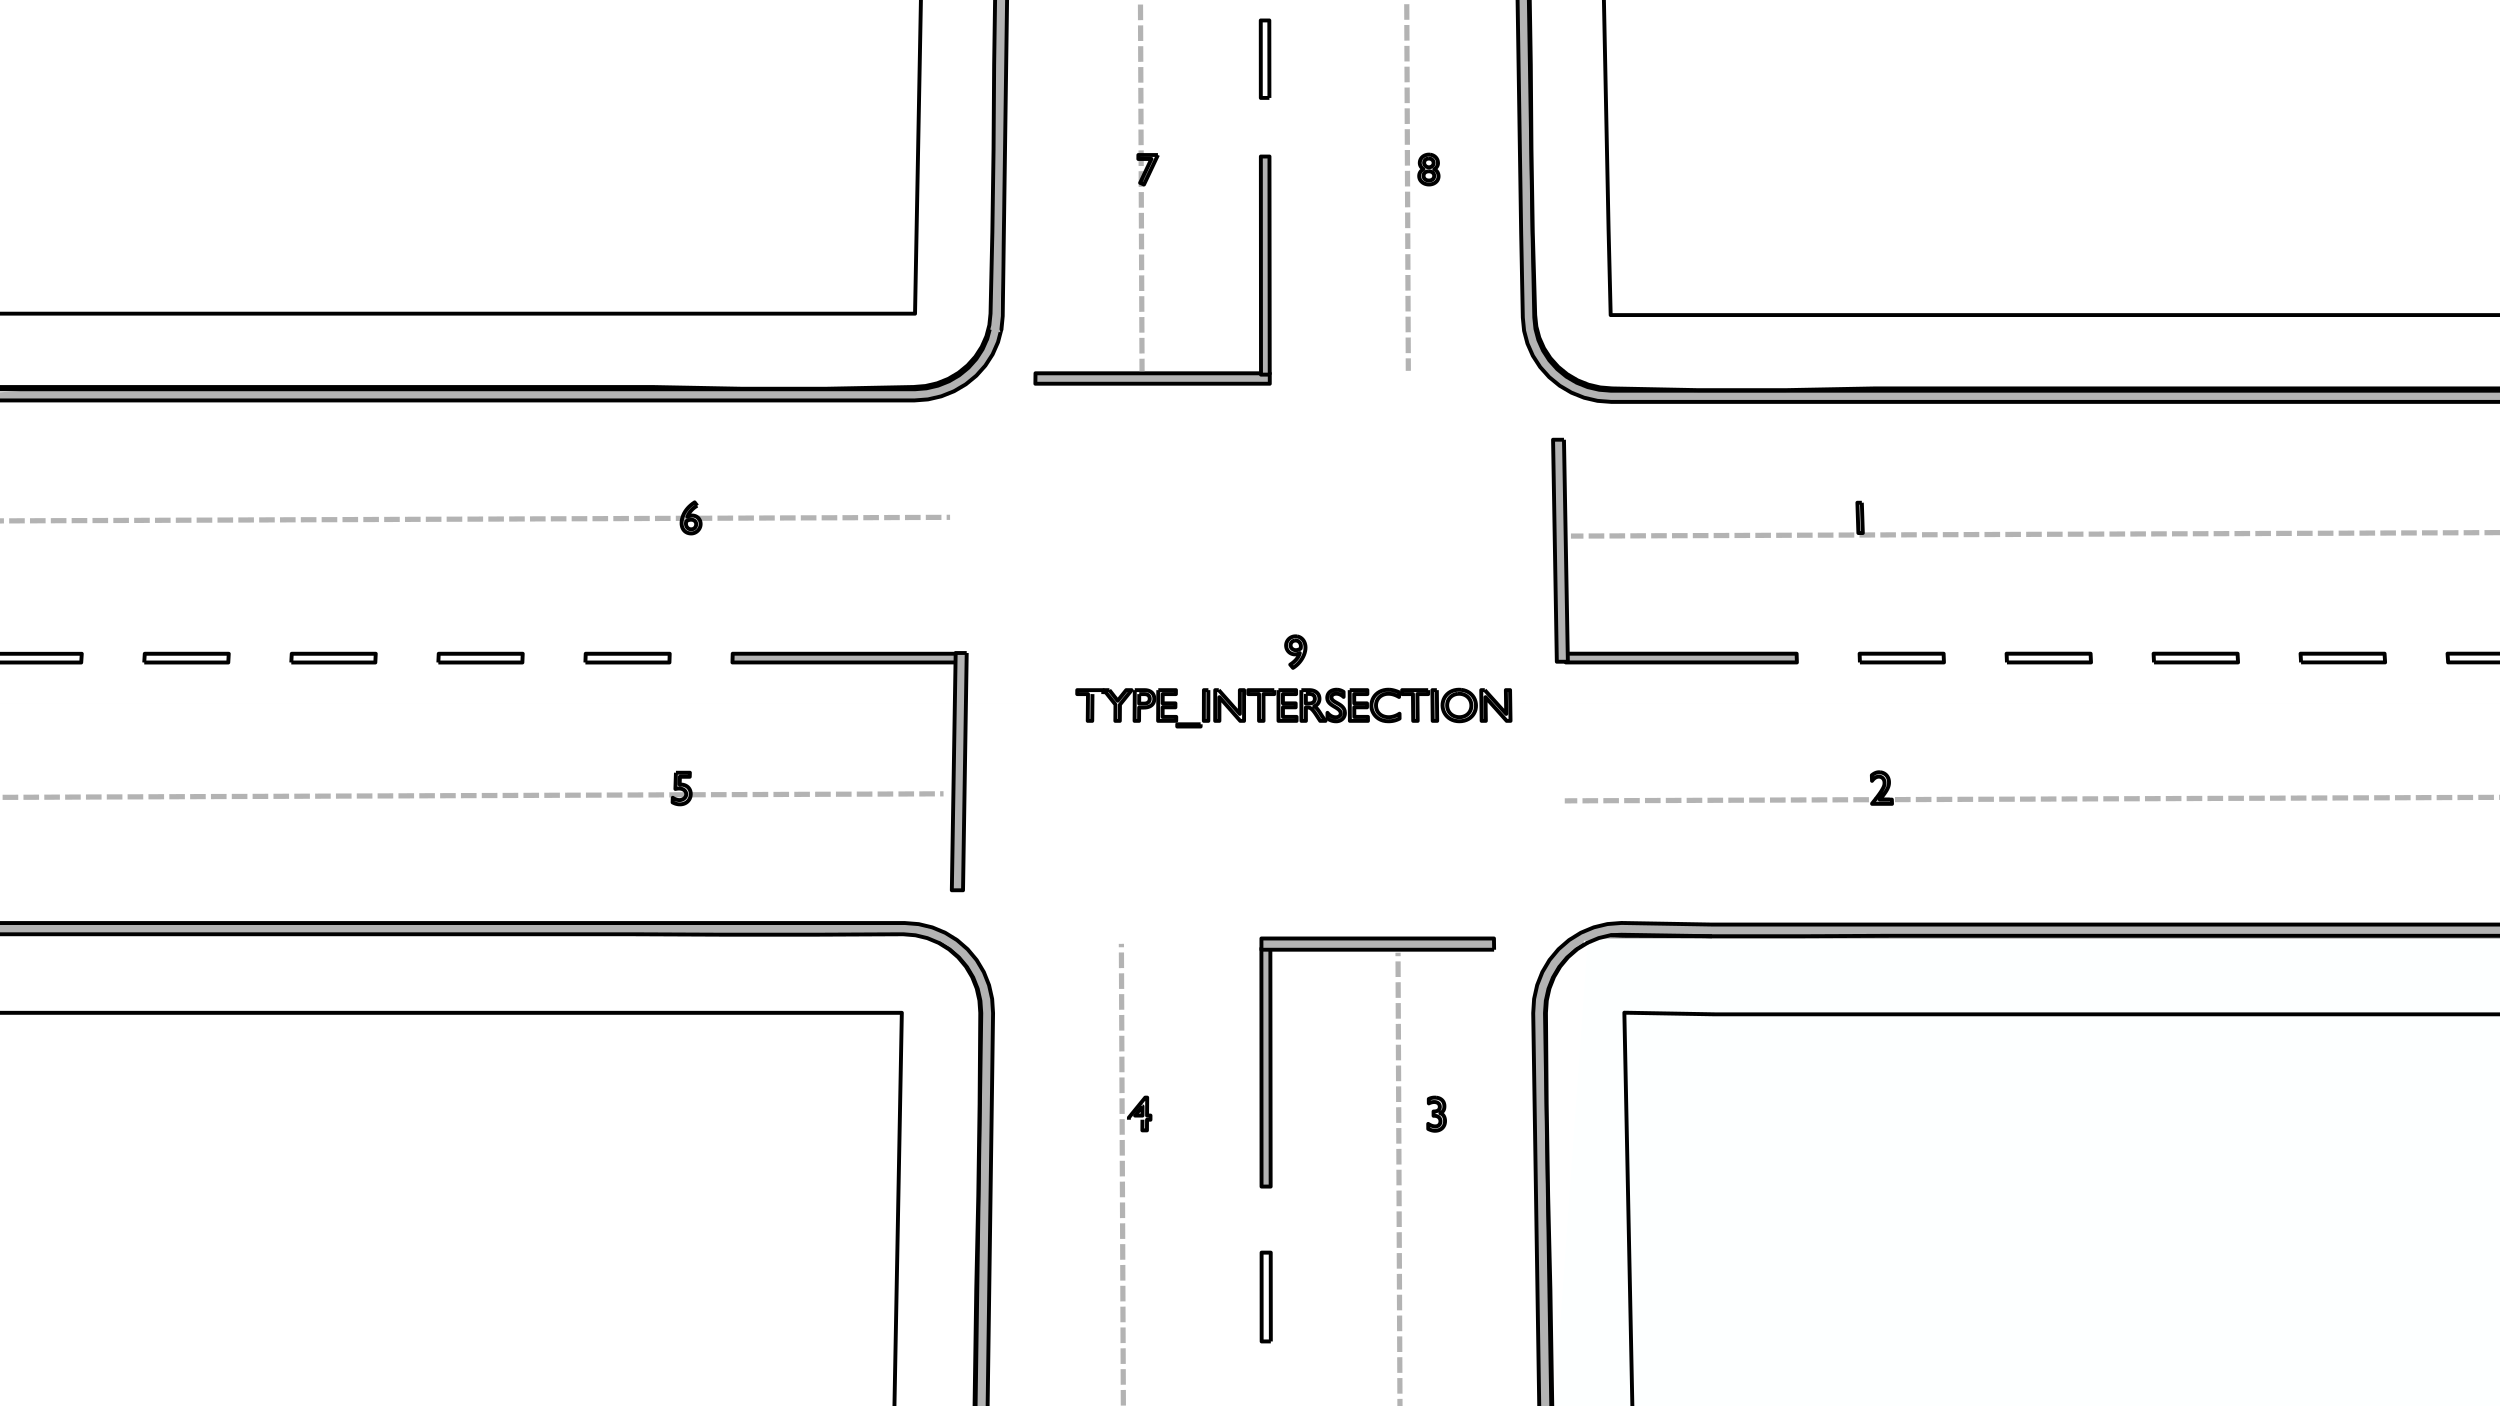 <?xml version="1.0" encoding="UTF-8" standalone="no"?>
<svg
   xmlns:osb="http://www.openswatchbook.org/uri/2009/osb"
   xmlns:dc="http://purl.org/dc/elements/1.1/"
   xmlns:cc="http://creativecommons.org/ns#"
   xmlns:rdf="http://www.w3.org/1999/02/22-rdf-syntax-ns#"
   xmlns:svg="http://www.w3.org/2000/svg"
   xmlns="http://www.w3.org/2000/svg"
   xmlns:sodipodi="http://sodipodi.sourceforge.net/DTD/sodipodi-0.dtd"
   xmlns:inkscape="http://www.inkscape.org/namespaces/inkscape"
   height="540"
   version="1.1"
   width="960"
   id="svg86"
   sodipodi:docname="OSI_X-Junction.svg"
   inkscape:version="0.92.1 r15371"
   viewBox="0 0 1920 0.01">
  <rect x="0" y="0" width="1920" height="0.01" fill="#808080" stroke="none"/>
  <defs
     id="defs90">
    <linearGradient
       id="linearGradient5341"
       osb:paint="solid">
      <stop
         style="stop-color:#b3b3b3;stop-opacity:1;"
         offset="0"
         id="stop5339" />
    </linearGradient>
    <filter
       style="color-interpolation-filters:sRGB"
       inkscape:label="Colorize"
       id="filter2485">
      <feComposite
         k4="0"
         k3="0"
         in2="SourceGraphic"
         operator="arithmetic"
         k1="0"
         k2="1"
         result="composite1"
         id="feComposite2471" />
      <feColorMatrix
         in="composite1"
         values="1"
         type="saturate"
         result="colormatrix1"
         id="feColorMatrix2473" />
      <feFlood
         flood-opacity="1"
         flood-color="rgb(179,179,179)"
         result="flood1"
         id="feFlood2475" />
      <feBlend
         in="flood1"
         in2="colormatrix1"
         mode="multiply"
         result="blend1"
         id="feBlend2477" />
      <feBlend
         in2="blend1"
         mode="screen"
         result="blend2"
         id="feBlend2479" />
      <feColorMatrix
         in="blend2"
         values="1"
         type="saturate"
         result="colormatrix2"
         id="feColorMatrix2481" />
      <feComposite
         in="colormatrix2"
         in2="SourceGraphic"
         operator="in"
         result="composite2"
         id="feComposite2483" />
    </filter>
    <filter
       style="color-interpolation-filters:sRGB"
       inkscape:label="Colorize"
       id="filter6189">
      <feComposite
         in2="SourceGraphic"
         operator="arithmetic"
         k1="0"
         k2="1"
         result="composite1"
         id="feComposite6175"
         k3="0"
         k4="0" />
      <feColorMatrix
         in="composite1"
         values="1"
         type="saturate"
         result="colormatrix1"
         id="feColorMatrix6177" />
      <feFlood
         flood-opacity="1"
         flood-color="rgb(179,179,179)"
         result="flood1"
         id="feFlood6179" />
      <feBlend
         in="flood1"
         in2="colormatrix1"
         mode="multiply"
         result="blend1"
         id="feBlend6181" />
      <feBlend
         in2="blend1"
         mode="screen"
         result="blend2"
         id="feBlend6183" />
      <feColorMatrix
         in="blend2"
         values="1"
         type="saturate"
         result="colormatrix2"
         id="feColorMatrix6185" />
      <feComposite
         in="colormatrix2"
         in2="SourceGraphic"
         operator="in"
         result="composite2"
         id="feComposite6187" />
    </filter>
  </defs>
  <sodipodi:namedview
     pagecolor="#ffffff"
     bordercolor="#666666"
     borderopacity="1"
     objecttolerance="10"
     gridtolerance="10"
     guidetolerance="10"
     inkscape:pageopacity="0"
     inkscape:pageshadow="2"
     inkscape:window-width="1920"
     inkscape:window-height="981"
     id="namedview88"
     showgrid="false"
     inkscape:zoom="0.59809449"
     inkscape:cx="455.60784"
     inkscape:cy="639.59519"
     inkscape:window-x="1920"
     inkscape:window-y="28"
     inkscape:window-maximized="1"
     inkscape:current-layer="strokes" />
  <g
     id="RenderLayer_LineSet"
     inkscape:label="RenderLayer_LineSet"
     transform="translate(0,-540)">
    <g
       id="strokes"
       inkscape:groupmode="layer"
       inkscape:label="strokes">
      <path
         d="m 968.464,286.694 -10,10e-4 h -10 l -10,0.001 h -10 l -10,10e-4 h -10 -10 l -10,10e-4 h -10 l -10,0.001 h -10 l -10,10e-4 h -10 l -10,0.001 h -10 -10 l -10,10e-4 h -3.206 l -0.096,8.024 10,-10e-4 h 10 l 10,-0.001 h 10 l 10,-10e-4 h 10 l 10,-0.001 h 10 10 l 10,-10e-4 h 10 l 10,-10e-4 h 10 l 10,-0.001 h 10 l 10,-10e-4 h 10 10.032 l -0.009,-8.024 h -0.036"
         id="path80"
         style="fill:#b3b3b3;fill-opacity:1;stroke:#000000;stroke-width:3;stroke-linecap:butt;stroke-linejoin:round;stroke-opacity:1"
         inkscape:connector-curvature="0" />
      <path
         d="m 976.007,1030.239 -0.012,-10 -0.011,-10 -0.012,-10 -0.011,-10 -0.012,-10 -0.011,-10 -0.01,-8.205 h -7.014 l 0.007,10 0.007,10 0.006,10 0.007,10 0.007,10 0.006,10 0.006,8.205 h 7.047"
         id="path2"
         inkscape:connector-curvature="0"
         style="fill:none;stroke:#000000;stroke-width:3;stroke-linecap:butt;stroke-linejoin:round;stroke-opacity:1" />
      <path
         d="m 968.772,728.301 h -0.014 l 0.007,10 0.007,10 0.006,10 0.007,10 0.007,10 0.006,10 0.007,10 0.007,10 0.006,10 0.007,10 0.007,10 0.006,10 0.007,10 0.007,10 0.006,10 0.007,10 0.007,10 0.006,10 0.002,3 h 6.99 l -0.012,-10 -0.011,-10 -0.012,-10 -0.012,-10 -0.011,-10 -0.012,-10 -0.011,-10 -0.012,-10 -0.011,-10 -0.012,-10 -0.011,-10 -0.012,-10 -0.011,-10 -0.012,-10 -0.012,-10 -0.011,-10 -0.012,-10 -0.011,-10 -0.002,-1.888"
         id="path4"
         style="fill:#b3b3b3;fill-opacity:1;stroke:#000000;stroke-width:3;stroke-linecap:butt;stroke-linejoin:round;stroke-opacity:1"
         inkscape:connector-curvature="0" />
      <path
         d="m 975.15,287.73 -10e-4,-1.036 -0.012,-10 -0.011,-10 -0.012,-10 -0.011,-10 -0.012,-10 -0.011,-10 -0.012,-10 -0.012,-10 -0.011,-10 -0.012,-10 -0.011,-10 -0.012,-10 -0.011,-10 -0.012,-10 -0.011,-10 -0.012,-10 -0.007,-6.491 -6.604,10e-4 0.006,10 0.007,10 0.007,10 0.007,10 0.006,10 0.007,10 0.007,10 0.006,10 0.007,10 0.007,10 0.006,10 0.007,10 0.007,10 0.006,10 0.007,10 0.007,10 0.004,6.49 10e-4,1.036 h 6.685"
         id="path6"
         style="fill:#b3b3b3;fill-opacity:1;stroke:#000000;stroke-width:3;stroke-linecap:butt;stroke-linejoin:round;stroke-opacity:1"
         inkscape:connector-curvature="0" />
      <path
         d="m 974.905,75.222 -0.012,-10 -0.011,-10 -0.012,-10 -0.012,-10 -0.011,-10 -0.011,-9.512 h -6.553 l 0.007,10 0.006,10 0.007,10 0.007,10 0.006,10 0.007,9.512 h 6.582"
         id="path8"
         inkscape:connector-curvature="0"
         style="fill:none;stroke:#000000;stroke-width:3;stroke-linecap:butt;stroke-linejoin:round;stroke-opacity:1" />
      <path
         d="m 1202.552,508.206 0.01,0.555 10,-0.001 h 10 10 l 10,-10e-4 h 10 l 10,-0.001 h 10 l 10,-10e-4 h 10 l 10,-0.001 h 10 l 10,-10e-4 h 10 10 l 10,-10e-4 h 10 l 10,-0.001 h 7.469 l -0.202,-6.7 -10,10e-4 h -10 l -10,0.001 h -10 l -10,10e-4 h -10 l -10,0.001 h -10 l -10,10e-4 h -10 -10 l -10,0.001 h -10 l -10,10e-4 h -10 l -10,10e-4 h -10 l -5.808,0.001"
         id="path10"
         style="fill:#b3b3b3;fill-opacity:1;stroke:#000000;stroke-width:3;stroke-linecap:butt;stroke-linejoin:round;stroke-opacity:1"
         inkscape:connector-curvature="0" />
      <path
         d="m 1428.431,508.751 10,-10e-4 h 10 l 10,-10e-4 h 10 l 10,-0.001 h 10 4.534 l -0.257,-6.7 -10,10e-4 h -10 l -10,0.001 h -10 l -10,10e-4 h -10 -4.502 l 0.225,6.7"
         id="path12"
         inkscape:connector-curvature="0"
         style="fill:none;stroke:#000000;stroke-width:3;stroke-linecap:butt;stroke-linejoin:round;stroke-opacity:1" />
      <path
         d="m 1541.365,508.745 h 10 l 10,-10e-4 h 10 10 l 10,-0.001 h 10 l 4.534,-10e-4 -0.31,-6.699 h -10 l -10,10e-4 h -10 l -10,0.001 h -10 l -10,10e-4 h -4.503 l 0.279,6.699"
         id="path14"
         inkscape:connector-curvature="0"
         style="fill:none;stroke:#000000;stroke-width:3;stroke-linecap:butt;stroke-linejoin:round;stroke-opacity:1" />
      <path
         d="m 1654.3,508.74 h 10 l 10,-0.001 h 10 l 10,-10e-4 h 10 l 10,-10e-4 h 4.533 l -0.364,-6.699 h -10 l -10,10e-4 h -10 l -10,0.001 h -10 l -10,10e-4 h -4.503 l 0.334,6.699"
         id="path16"
         inkscape:connector-curvature="0"
         style="fill:none;stroke:#000000;stroke-width:3;stroke-linecap:butt;stroke-linejoin:round;stroke-opacity:1" />
      <path
         d="m 1767.234,508.735 10,-0.001 h 10 10 l 10,-10e-4 h 10 l 10,-10e-4 h 4.533 l -0.419,-6.699 h -10 l -10,10e-4 h -10 -10 l -10,0.001 h -10 l -4.503,10e-4 0.389,6.699"
         id="path18"
         inkscape:connector-curvature="0"
         style="fill:none;stroke:#000000;stroke-width:3;stroke-linecap:butt;stroke-linejoin:round;stroke-opacity:1" />
      <path
         d="m 1944.227,502.027 -10,0.001 h -10 l -10,10e-4 h -10 l -10,10e-4 h -10 -4.502 l 0.442,6.7 10,-0.001 h 10 l 10,-10e-4 h 10 l 10,-0.001 h 10 4.534"
         id="path20"
         inkscape:connector-curvature="0"
         style="fill:none;stroke:#000000;stroke-width:3;stroke-linecap:butt;stroke-linejoin:round;stroke-opacity:1" />
      <path
         d="m -2.156,508.817 10,-0.001 h 10 l 10,-10e-4 h 10 10 l 10,-10e-4 h 4.535 l 0.431,-6.7 -10,0.001 h -10 l -10,10e-4 h -10 l -10,0.001 h -10 -4.504"
         id="path22"
         inkscape:connector-curvature="0"
         style="fill:none;stroke:#000000;stroke-width:3;stroke-linecap:butt;stroke-linejoin:round;stroke-opacity:1" />
      <path
         d="m 110.781,508.812 10,-0.001 h 10 l 10,-10e-4 h 10 l 10,-10e-4 h 10 4.535 l 0.377,-6.7 -10,0.001 h -10 l -10,10e-4 h -10 l -10,0.001 h -10 -4.504 l -0.408,6.7"
         id="path24"
         inkscape:connector-curvature="0"
         style="fill:none;stroke:#000000;stroke-width:3;stroke-linecap:butt;stroke-linejoin:round;stroke-opacity:1" />
      <path
         d="m 223.718,508.806 h 10 10 l 10,-10e-4 h 10 l 10,-0.001 h 10 l 4.536,-10e-4 0.322,-6.699 h -10 l -10,0.001 h -10 l -10,10e-4 h -10 l -10,0.001 h -4.504 l -0.354,6.699"
         id="path26"
         inkscape:connector-curvature="0"
         style="fill:none;stroke:#000000;stroke-width:3;stroke-linecap:butt;stroke-linejoin:round;stroke-opacity:1" />
      <path
         d="m 336.655,508.801 h 10 l 10,-10e-4 h 10 l 10,-0.001 h 10 l 10,-10e-4 h 4.535 l 0.268,-6.699 h -10 l -10,0.001 h -10 l -10,10e-4 h -10 l -10,10e-4 h -4.504 l -0.299,6.699"
         id="path28"
         inkscape:connector-curvature="0"
         style="fill:none;stroke:#000000;stroke-width:3;stroke-linecap:butt;stroke-linejoin:round;stroke-opacity:1" />
      <path
         d="m 449.592,508.796 h 10 l 10,-10e-4 h 10 l 10,-0.001 h 10 l 10,-10e-4 h 4.535 l 0.214,-6.699 h -10 l -10,0.001 h -10 -10 l -10,10e-4 h -10 l -4.504,10e-4 -0.245,6.699"
         id="path30"
         inkscape:connector-curvature="0"
         style="fill:none;stroke:#000000;stroke-width:3;stroke-linecap:butt;stroke-linejoin:round;stroke-opacity:1" />
      <path
         d="m 733.953,502.083 -10,10e-4 h -10 l -10,10e-4 h -10 l -10,0.001 h -10 l -10,10e-4 h -10 l -10,0.001 h -10 l -10,10e-4 h -10 -10 l -10,10e-4 h -10 l -10,0.001 h -11.234 l -0.191,6.7 10,-10e-4 h 10 l 10,-0.001 h 10 10 l 10,-10e-4 h 10 l 10,-0.001 h 10 l 10,-10e-4 h 10 l 10,-10e-4 h 10 l 10,-0.001 h 10 l 10,-10e-4 h 11.316"
         id="path32"
         style="fill:#b3b3b3;fill-opacity:1;stroke:#000000;stroke-width:3;stroke-linecap:butt;stroke-linejoin:round;stroke-opacity:1"
         inkscape:connector-curvature="0" />
      <path
         d="m 1967.897,710.063 h -10 l -10,10e-4 h -10 l -10,0.001 h -10 -10 l -10,10e-4 h -10 l -10,10e-4 h -10 l -3.198,10e-4 h -10 l -10,10e-4 h -10 -10 l -10,0.001 h -10 l -10,10e-4 h -10 l -10,10e-4 h -10 l -3.198,10e-4 h -10 -10 l -10,10e-4 h -10 l -10,0.001 h -10 l -10,10e-4 h -10 l -10,10e-4 h -10 l -3.197,10e-4 h -10 -10 l -10,10e-4 h -10 l -10,0.001 h -10 l -10,10e-4 h -10 l -10,10e-4 h -10 -3.198 l -10,10e-4 h -10 l -10,10e-4 h -10 l -10,0.001 h -10 l -10,10e-4 h -10 l -10,10e-4 h -10 -3.199 l -10,10e-4 h -10 l -10,0.001 h -10 l -10,10e-4 h -10 l -8.799,10e-4 h -10 l -10,10e-4 h -10 l -10,10e-4 h -10 l -10,0.001 h -8.799 l -9.998,-0.178 -9.999,-0.178 -9.998,-0.178 -9.998,-0.177 -9.999,-0.178 -9.998,-0.178 -9.126,-0.163 -9.969,0.787 -0.776,0.062 -9.721,2.347 -0.729,0.176 -9.227,3.856 -0.674,0.282 -8.497,5.273 -0.614,0.381 -7.55,6.557 -0.548,0.477 -6.411,7.674 -0.476,0.57 -5.111,8.594 -0.393,0.661 -3.689,9.295 -0.297,0.747 -2.181,9.76 -0.184,0.825 -0.628,9.98 -0.056,0.888 0.154,9.999 0.153,9.999 0.154,9.998 0.153,9.999 0.154,9.999 0.153,9.999 0.152,9.876 0.153,9.999 0.154,9.998 0.153,9.999 0.154,9.999 0.153,9.999 0.154,9.999 0.162,10.566 0.154,9.999 0.153,9.999 0.154,9.998 0.153,9.999 0.154,9.999 0.153,9.999 0.154,9.999 0.019,1.268 0.154,9.999 0.153,9.999 0.154,9.998 0.153,9.999 0.154,9.999 0.153,9.999 0.154,9.999 0.153,9.999 0.154,9.998 0.153,9.999 0.127,8.239"
         id="path34"
         style="fill:#b3b3b3;fill-opacity:1;stroke:#000000;stroke-width:3;stroke-linecap:butt;stroke-linejoin:round;stroke-opacity:1"
         inkscape:connector-curvature="0" />
      <rect
         style="fill:#fdffff;fill-opacity:1;stroke:none;stroke-width:0.486;stroke-linecap:round;stroke-linejoin:miter;stroke-miterlimit:4;stroke-dasharray:none;stroke-dashoffset:0;stroke-opacity:1;paint-order:normal"
         id="rect984-9"
         width="86.012"
         height="82.733"
         x="1223.694"
         y="721.045" />
      <path
         d="m 1191.658,1097.97 -0.16,-9.998 -0.16,-9.999 -0.16,-9.999 -0.16,-9.998 -0.159,-9.999 -0.16,-9.999 -0.16,-9.999 -0.16,-9.998 -0.16,-9.999 -0.16,-9.999 -0.132,-8.24 -0.16,-9.998 -0.159,-9.999 -0.16,-9.999 -0.16,-9.998 -0.16,-9.999 -0.16,-9.999 -0.16,-9.999 -0.02,-1.269 -0.16,-9.998 -0.16,-9.999 -0.16,-9.999 -0.16,-9.998 -0.16,-9.999 -0.16,-9.999 -0.169,-10.567 -0.159,-9.998 -0.16,-9.999 -0.16,-9.999 -0.16,-9.999 -0.16,-9.998 -0.16,-9.999 -0.158,-9.876 0.635,-9.435 2.048,-9.189 3.455,-8.721 4.775,-8.039 5.976,-7.161 7.03,-6.111 7.91,-4.913"
         id="path36"
         inkscape:connector-curvature="0"
         style="fill:none;stroke:#000000;stroke-width:3;stroke-linecap:butt;stroke-linejoin:round;stroke-opacity:1" />
      <path
         d="m 758.255,1097.993 0.138,-9.999 0.138,-9.999 0.139,-9.999 0.138,-9.999 0.138,-9.999 0.139,-9.999 0.138,-9.999 0.139,-9.999 0.138,-10 0.138,-9.999 0.114,-8.237 0.139,-9.999 0.138,-9.999 0.138,-9.999 0.139,-9.999 0.138,-9.999 0.138,-9.999 0.139,-9.999 0.017,-1.267 0.139,-9.999 0.138,-9.999 0.139,-9.999 0.138,-9.999 0.138,-9.999 0.139,-9.999 0.146,-10.566 0.138,-9.999 0.139,-9.999 0.138,-9.999 0.138,-9.999 0.139,-9.999 0.138,-9.999 0.137,-9.875 -0.643,-9.979 -0.057,-0.89 -2.195,-9.756 -0.186,-0.828 -3.701,-9.29 -0.3,-0.752 -5.122,-8.589 -0.397,-0.666 -6.418,-7.668 -0.481,-0.575 -7.554,-6.552 -0.555,-0.481 -8.499,-5.269 -0.62,-0.384 -9.228,-3.854 -0.68,-0.283 -9.721,-2.346 -0.733,-0.177 -9.969,-0.786 -0.777,-0.061 -10,10e-4 h -10 l -10,0.001 h -10 -10 l -10,10e-4 h -8.794 l -10,10e-4 h -10 l -10,10e-4 h -10 l -10,10e-4 h -10 l -8.794,0.001 h -10 l -10,10e-4 h -10 l -10,10e-4 h -10 l -10,10e-4 h -8.794 -10 l -10,10e-4 h -10 l -10,0.001 h -10 l -10,10e-4 h -10 l -10,10e-4 h -10 l -10,10e-4 h -3.191 -10 l -10,10e-4 h -10 l -10,0.001 h -10 l -10,10e-4 h -10 l -10,10e-4 h -10 l -10,10e-4 h -3.192 -10 l -10,10e-4 h -10 l -10,0.001 h -10 l -10,10e-4 h -10 l -10,10e-4 h -10 l -10,10e-4 h -3.191 -10 l -10,0.001 h -10 l -10,10e-4 h -10 l -10,10e-4 h -10 l -10,10e-4 h -10 l -10,10e-4 h -3.192 -10 l -10,0.001 h -10 l -10,10e-4 h -10 l -10,10e-4 h -10 l -10,10e-4 h -10 l -10,10e-4 h -3.192"
         id="path48"
         style="fill:#b3b3b3;fill-opacity:1;stroke:#000000;stroke-width:3;stroke-linecap:butt;stroke-linejoin:round;stroke-opacity:1"
         inkscape:connector-curvature="0" />
      <path
         d="m 721.692,724.511 7.918,4.911 7.039,6.111 5.987,7.161 4.787,8.038 3.468,8.72 2.062,9.19 0.649,9.434 -0.144,9.999 -0.145,9.999 -0.145,9.999 -0.145,9.999 -0.145,9.999 -0.145,9.999 -0.143,9.876 -0.145,9.999 -0.144,9.999 -0.145,9.999 -0.145,9.998 -0.145,9.999 -0.144,9.999 -0.153,10.566 -0.145,9.999 -0.145,9.999 -0.145,9.999 -0.144,9.999 -0.145,9.999 -0.145,9.999 -0.145,9.999 -0.018,1.268 -0.145,9.999 -0.144,9.999 -0.145,9.999 -0.145,9.998 -0.145,9.999 -0.144,9.999 -0.145,9.999 -0.145,9.999 -0.145,9.999 -0.144,9.999 -0.12,8.238"
         id="path50"
         inkscape:connector-curvature="0"
         style="fill:none;stroke:#000000;stroke-width:3;stroke-linecap:butt;stroke-linejoin:round;stroke-opacity:1" />
      <path
         d="m -99.746,307.541 h 10 l 10,-10e-4 h 10 l 10,-0.001 h 10 l 10,-10e-4 h 10 l 10,-0.001 h 10 10.263 l 10,-10e-4 h 10 l 10,-10e-4 h 10 l 10,-0.001 h 10 10 l 10,-10e-4 h 10 l 10.263,-0.001 h 10 l 10,-10e-4 h 10 l 10,-0.001 h 10 10 l 10,-10e-4 h 10 l 10,-10e-4 h 10.263 l 10,-0.001 h 10 l 10,-10e-4 h 10 10 l 10,-0.001 h 10 l 10,-10e-4 h 10 l 10.262,-10e-4 h 10 l 10,-0.001 h 10 10 l 10,-10e-4 h 10 l 10,-0.001 h 10 l 10,-10e-4 h 10.262 l 10,-0.001 h 10 10 l 10,-10e-4 h 10 l 10,-10e-4 h 10 l 10,-0.001 h 10 l 10.262,-10e-4 h 10 10 l 10,-0.001 h 10 l 10,-10e-4 h 10 l 6.842,-10e-4 h 10 10 l 10,-0.001 h 10 l 10,-10e-4 h 10 6.841 l 10,-0.001 h 10 l 10,-10e-4 h 10 l 10,-0.001 h 10 l 6.841,-10e-4 9.971,-0.762 0.499,-0.038 9.741,-2.265 0.499,-0.116 9.284,-3.714 0.468,-0.187 8.613,-5.08 0.41,-0.242 7.736,-6.336 0.333,-0.273 6.668,-7.452 0.248,-0.278 5.427,-8.399 0.167,-0.258 4.039,-9.149 0.097,-0.22 2.532,-9.674 0.045,-0.172"
         id="path54"
         style="fill:#b3b3b3;fill-opacity:1;stroke:#000000;stroke-width:3;stroke-linecap:butt;stroke-linejoin:round;stroke-opacity:1"
         inkscape:connector-curvature="0" />
      <path
         d="m 758.225,260.102 -3.593,8.128 -4.858,7.509 -6.004,6.704 -7.003,5.731 -7.829,4.615 -8.46,3.382 -8.882,2.064 -9.083,0.739 h -10 -10 l -10,0.001 h -10 l -10,10e-4 h -10 l -6.8,10e-4 h -10 -10 l -10,0.001 h -10 l -10,10e-4 h -10 -6.8 l -10,0.001 h -10 l -10,10e-4 h -10 l -10,0.001 h -10 -6.8 l -10,10e-4 h -10 l -10,10e-4 h -10 l -10,0.001 h -10 l -10,10e-4 h -10 -10 l -10.199,0.001 h -10 l -10,10e-4 h -10 l -10,10e-4 h -10 l -10,0.001 h -10 -10 l -10,10e-4 h -10.2 l -10,0.001 h -10 l -10,10e-4 h -10 l -10,0.001 h -10 -10 l -10,10e-4 h -10 l -10.2,10e-4 h -10 l -10,0.001 h -10 -10 l -10,10e-4 h -10 l -10,0.001 h -10 l -10,10e-4 h -10.201 l -10,10e-4 h -10 l -10,0.001 h -10 -10 l -10,10e-4 h -10 l -10,0.001 h -10 l -10.2,10e-4 h -10 -10 l -10,10e-4 h -10 l -10,0.001 h -10 l -10,10e-4 h -10 l -10,0.001 h -10.201"
         id="path56"
         inkscape:connector-curvature="0"
         style="fill:none;stroke:#000000;stroke-width:3;stroke-linecap:butt;stroke-linejoin:round;stroke-opacity:1" />
      <path
         d="m 765.459,-40.922 -0.145,9.999 -0.145,9.999 -0.144,9.999 -0.145,9.998 -0.145,10 -0.145,9.998 -0.145,9.999 -0.144,9.999 -0.145,9.999 -0.047,3.27 -0.145,9.999 -0.145,9.999 -0.145,9.999 -0.144,9.999 -0.145,9.999 -0.145,9.999 -0.042,2.904 -0.145,9.999 -0.144,9.999 -0.145,9.999 -0.145,9.999 -0.145,9.999 -0.144,9.999 -0.051,3.495 -0.145,9.999 -0.144,9.998 -0.145,9.999 -0.145,9.999 -0.145,9.999 -0.145,9.999 -0.059,4.093 -0.884,8.748 -2.242,8.543 2.242,-8.543 0.884,-8.748"
         id="path58"
         inkscape:connector-curvature="0"
         style="fill:none;stroke:#000000;stroke-width:3;stroke-linecap:butt;stroke-linejoin:round;stroke-opacity:1" />
      <rect
         style="fill:#b3b3b3;fill-opacity:1;stroke:none;stroke-width:7.192;stroke-linecap:round;stroke-linejoin:miter;stroke-miterlimit:4;stroke-dasharray:none;stroke-dashoffset:0;stroke-opacity:1;paint-order:normal"
         id="rect1022"
         width="15.895"
         height="296.302"
         x="781.88"
         y="-252.518"
         transform="matrix(0.964,0.265,-0.021,1,0,0)"
         ry="0" />
      <path
         d="m 764.859,-43.685 -0.145,9.999 -0.145,9.999 -0.145,9.999 -0.146,9.999 -0.145,9.998 -0.145,9.999 -0.145,9.999 -0.145,9.999 -0.146,9.999 -0.051,3.54 -0.07,10 -0.069,10 -0.07,9.999 -0.07,10 -0.07,10 -0.069,10 -0.034,4.832 -0.145,9.999 -0.145,9.999 -0.145,9.999 -0.144,9.999 -0.145,9.998 -0.145,9.999 -0.051,3.54 -0.224,9.998 -0.224,9.997 -0.224,9.998 -0.223,9.997 -0.224,9.998 -0.224,9.997 -0.06,2.688 -0.887,8.774 -2.25,8.57 -3.605,8.152 -4.873,7.532 -6.023,6.724 -7.026,5.749 -7.853,4.628 -8.488,3.392 -8.91,2.07 -9.112,0.741 -9.998,0.202 -9.998,0.201 -9.998,0.202 -9.998,0.201 -9.998,0.202 -9.998,0.201 -6.247,0.126 -10,0.001 h -10 l -10,10e-4 h -10 -10 l -10,0.001 h -6.851 l -9.998,-0.195 -9.998,-0.196 -9.998,-0.195 -9.998,-0.196 -9.998,-0.196 -9.998,-0.195 -7.958,-0.156 -10,10e-4 h -10 l -10,0.001 h -10 l -10,10e-4 h -10 -10 l -10,10e-4 h -10 l -10.517,0.001 h -10 l -10,10e-4 h -10 -10 l -10,0.001 h -10 l -10,10e-4 h -10 l -10,0.001 h -10.517 l -10,10e-4 h -10 l -10,10e-4 h -10 -10 l -10,0.001 h -10 l -10,10e-4 h -10 l -10.516,0.001 h -10 -10 l -10,10e-4 h -10 l -10,10e-4 h -10 l -10,0.001 h -10 l -10,10e-4 H 98.6 l -10,0.001 h -10 -10 l -10,10e-4 h -10 l -10,0.001 h -10 l -10,10e-4 H 8.6 -1.917"
         id="path62"
         style="fill:#ffffff;fill-opacity:1;stroke:#000000;stroke-width:3;stroke-linecap:butt;stroke-linejoin:round;stroke-opacity:1"
         inkscape:connector-curvature="0" />
      <path
         d="m 708.096,-43.683 -0.188,9.998 -0.188,9.999 -0.187,9.998 -0.188,9.998 -0.187,9.998 -0.188,9.999 -0.188,9.998 -0.187,9.998 -0.188,9.998 -0.066,3.546 -0.188,9.999 -0.188,9.998 -0.187,9.998 -0.188,9.998 -0.187,9.999 -0.188,9.998 -0.058,3.093 -0.188,9.999 -0.187,9.998 -0.188,9.998 -0.188,9.998 -0.187,9.999 -0.188,9.998 -0.069,3.687 -0.188,9.998 -0.187,9.998 -0.188,9.998 -0.187,9.999 -0.188,9.998 -0.188,9.998 -0.08,4.288 -10,0.001 h -10 l -10,0.001 h -10 l -10,0.001 h -10 -6.736 l -10,0.001 h -10 l -10,0.001 h -10 -10 l -10,10e-4 h -6.736 l -10,0.001 h -10 -10 l -10,0.001 h -10 l -10,0.001 h -6.736 -10 l -10,0.001 h -10 l -10,0.001 h -10 l -10,10e-4 h -10 l -10,0.001 h -10 -10.104 l -10,0.001 h -10 l -10,0.001 h -10 l -10,0.001 h -10 l -10,0.001 h -10 -10 l -10.104,10e-4 h -10 l -10,0.001 h -10 l -10,0.001 h -10 -10 l -10,0.001 h -10 l -10,0.001 h -10.104 l -10,0.001 h -10 l -10,10e-4 h -10 -10 l -10,0.001 h -10 l -10,0.001 h -10 l -10.105,0.001 h -10 -10 l -10,0.001 h -10 l -10,0.001 h -10 l -10,10e-4 h -10 -10 l -10.104,0.001 h -10 l -10,0.001 h -10 l -10,0.001 h -10 l -10,0.001 h -10 -10 l -10,0.001 h -10.105"
         id="path64"
         inkscape:connector-curvature="0"
         style="fill:none;stroke:#000000;stroke-width:3;stroke-linecap:butt;stroke-linejoin:round;stroke-opacity:1" />
      <path
         d="m 1164.889,-40.939 0.154,9.999 0.153,9.999 0.154,9.999 0.153,9.999 0.154,9.998 0.153,9.999 0.154,9.999 0.153,9.999 0.154,9.999 0.05,3.27 0.153,9.999 0.154,9.999 0.153,9.999 0.154,9.998 0.153,9.999 0.154,9.999 0.044,2.905 0.154,9.999 0.154,9.999 0.153,9.999 0.154,9.999 0.153,9.998 0.154,9.999 0.053,3.495 0.197,9.998 0.197,9.998 0.196,9.998 0.197,9.998 0.197,9.998 0.196,9.998 0.104,5.252 0.962,9.953 0.012,0.128 2.546,9.67 0.047,0.177 4.05,9.144 0.1,0.226 5.436,8.393 0.172,0.265 6.674,7.447 0.255,0.284 7.74,6.332 0.34,0.278 8.615,5.077 0.416,0.245 9.286,3.711 0.473,0.189 9.741,2.264 0.503,0.117 9.971,0.761 0.501,0.039 10,-10e-4 h 10 l 10,-0.001 h 10 l 10,-10e-4 h 10 6.847 l 10,-0.001 h 10 l 10,-10e-4 h 10 l 10,-10e-4 h 10 6.846 l 10,-0.001 h 10 l 10,-10e-4 h 10 l 10,-0.001 h 10 6.845 l 10,-10e-4 h 10 l 10,-10e-4 h 10 l 10,-0.001 h 10 l 10,-10e-4 h 10 10 l 10.269,-0.001 h 10 l 10,-10e-4 h 10 l 10,-0.001 h 10 l 10,-10e-4 h 10 10 l 10,-10e-4 h 10.268 l 10,-0.001 h 10 l 10,-10e-4 h 10 l 10,-0.001 h 10 10 l 10,-10e-4 h 10 l 10.269,-10e-4 h 10 l 10,-0.001 h 10 l 10,-10e-4 h 10 10 l 10,-0.001 h 10 l 10,-10e-4 h 10.268 l 10,-10e-4 h 10 l 10,-0.001 h 10 l 10,-10e-4 h 10 10 l 10,-0.001 h 10 l 10.268,-10e-4"
         id="path68"
         style="fill:#b3b3b3;fill-opacity:1;stroke:#000000;stroke-width:3;stroke-linecap:butt;stroke-linejoin:round;stroke-opacity:1"
         inkscape:connector-curvature="0" />
      <path
         d="m 1938.656,300.082 h -10 l -10,0.001 h -10 l -10,10e-4 h -10 l -10,10e-4 h -10 l -10,0.001 h -10 -10.205 l -10,10e-4 h -10 l -10,0.001 h -10 l -10,10e-4 h -10 l -10,10e-4 h -10 -10 l -10.206,0.001 h -10 l -10,10e-4 h -10 l -10,0.001 h -10 l -10,10e-4 h -10 -10 l -10,0.001 h -10.206 l -10,10e-4 h -10 l -10,10e-4 h -10 l -10,0.001 h -10 l -10,10e-4 h -10 -10 l -10.207,0.001 h -10 l -10,10e-4 h -10 l -10,10e-4 h -10 l -10,0.001 h -10 -10 l -10,10e-4 h -10.206 l -10,0.001 h -10 l -10,10e-4 h -10 l -10,0.001 h -10 -6.804 l -10,10e-4 h -10 l -10,10e-4 h -10 -10 l -10,0.001 h -6.805 l -10,10e-4 h -10 l -10,0.001 h -10 -10 l -10,10e-4 h -6.804 l -9.085,-0.738 -8.886,-2.064 -8.467,-3.381 -7.836,-4.615 -7.012,-5.731 -6.015,-6.705 -4.87,-7.51 -3.606,-8.129 -2.255,-8.544 -0.898,-8.75 -0.203,-9.998 -0.203,-9.998 -0.203,-9.998 -0.203,-9.998 -0.203,-9.998 -0.203,-9.998 -0.107,-5.251 -0.16,-9.999 -0.16,-9.999 -0.16,-9.998 -0.16,-9.999 -0.159,-9.999 -0.16,-9.999 -0.056,-3.495 -0.16,-9.999 -0.16,-9.999 -0.16,-9.998 -0.16,-9.999 -0.16,-9.999 -0.159,-9.998 -0.047,-2.906 -0.16,-9.999 -0.16,-9.999 -0.16,-9.999 -0.16,-9.998 -0.16,-9.999 -0.159,-9.999 -0.16,-9.998 -0.16,-9.999 -0.16,-9.999 -0.052,-3.271"
         id="path70"
         inkscape:connector-curvature="0"
         style="fill:none;stroke:#000000;stroke-width:3;stroke-linecap:butt;stroke-linejoin:round;stroke-opacity:1" />
      <path
         d="m 1941.749,298.326 -10,10e-4 h -10 l -10,10e-4 h -10 -10 l -10,0.001 h -10 l -10,10e-4 h -10 l -10.522,0.001 h -10 l -10,10e-4 h -10 -10 l -10,0.001 h -10 l -10,10e-4 h -10 l -10,10e-4 h -10.523 l -10,0.001 h -10 -10 l -10,10e-4 h -10 l -10,0.001 h -10 l -10,10e-4 h -10 l -10.522,10e-4 h -10 -10 l -10,0.001 h -10 l -10,10e-4 h -10 l -10,0.001 h -10 l -10,10e-4 h -10.523 l -10,0.001 h -10 -10 l -10,10e-4 h -10 l -10,10e-4 h -10 l -10,0.001 h -10 l -10.523,10e-4 -9.998,0.195 -9.998,0.196 -9.999,0.196 -9.998,0.196 -9.998,0.196 -9.998,0.196 -8.01,0.157 h -10 l -10,0.001 h -10 l -10,10e-4 h -10 -10 l -6.856,0.001 -9.998,-0.201 -9.998,-0.2 -9.998,-0.2 -9.998,-0.201 -9.998,-0.2 -9.998,-0.2 -6.204,-0.125 -9.114,-0.74 -8.914,-2.07 -8.493,-3.392 -7.862,-4.628 -7.034,-5.749 -6.035,-6.725 -4.885,-7.533 -3.618,-8.153 -2.263,-8.57 -0.901,-8.776 -0.289,-9.996 -0.289,-9.996 -0.289,-9.996 -0.29,-9.995 -0.289,-9.996 -0.289,-9.996 -0.112,-3.854 -0.16,-9.999 -0.16,-9.999 -0.16,-9.999 -0.16,-9.998 -0.16,-9.999 -0.16,-9.999 -0.057,-3.541 -0.077,-10 -0.078,-9.999 -0.077,-10 -0.077,-10 -0.078,-9.999 -0.078,-10 -0.037,-4.832 -0.16,-9.999 -0.161,-9.999 -0.16,-9.998 -0.161,-9.999 -0.16,-9.999 -0.16,-9.999 -0.161,-9.998 -0.16,-9.999 -0.161,-9.999 -0.056,-3.541"
         id="path72"
         style="fill:#ffffff;fill-opacity:1;stroke:#000000;stroke-width:3;stroke-linecap:butt;stroke-linejoin:round;stroke-opacity:1"
         inkscape:connector-curvature="0" />
      <path
         d="m 721.692,724.511 -0.777,-0.428"
         id="path74"
         inkscape:connector-curvature="0"
         style="fill:none;stroke:#000000;stroke-width:3;stroke-linecap:butt;stroke-linejoin:round;stroke-opacity:1" />
      <path
         d="m 742.439,501.517 -8.477,10e-4 -0.009,0.565 -0.109,6.7 -0.161,9.999 -0.162,9.998 -0.162,9.999 -0.161,9.999 -0.162,9.998 -0.162,9.999 -0.162,9.999 -0.161,9.998 -0.162,9.999 -0.162,9.999 -0.161,9.999 -0.162,9.998 -0.162,9.999 -0.162,9.999 -0.161,9.998 -0.162,9.999 -0.162,9.999 -0.08,4.969 h 8.588 l 0.155,-9.999 0.156,-9.999 0.156,-9.998 0.155,-9.999 0.156,-9.999 0.155,-9.999 0.156,-9.999 0.156,-9.998 0.155,-9.999 0.156,-9.999 0.156,-9.999 0.155,-9.998 0.156,-9.999 0.156,-9.999 0.155,-9.999 0.156,-9.999 0.155,-9.998 0.156,-9.999 0.035,-2.235"
         id="path76"
         style="fill:#b3b3b3;fill-opacity:1;stroke:#000000;stroke-width:3;stroke-linecap:butt;stroke-linejoin:round;stroke-opacity:1"
         inkscape:connector-curvature="0" />
      <path
         d="m 1201.133,337.726 -8.377,10e-4 0.17,9.998 0.169,9.999 0.17,9.998 0.169,9.999 0.17,9.999 0.169,9.998 0.17,9.999 0.169,9.998 0.17,9.999 0.169,9.998 0.17,9.999 0.169,9.998 0.17,9.999 0.17,9.999 0.169,9.998 0.17,9.999 0.178,10.503 6.905,-10e-4 h 1.576 l -0.108,-6.144 -0.176,-9.999 -0.176,-9.998 -0.175,-9.999 -0.176,-9.998 -0.175,-9.999 -0.176,-9.998 -0.176,-9.999 -0.175,-9.998 -0.176,-9.999 -0.175,-9.998 -0.176,-9.999 -0.176,-9.998 -0.175,-9.998 -0.176,-9.999 -0.175,-9.998 -0.176,-9.999 -0.077,-4.36"
         id="path78"
         style="fill:#b3b3b3;fill-opacity:1;stroke:#000000;stroke-width:3;stroke-linecap:butt;stroke-linejoin:round;stroke-opacity:1"
         inkscape:connector-curvature="0" />
      <path
         d="m 1147.482,729.404 -0.115,-8.63 -10,10e-4 h -10 l -10,10e-4 h -10 l -10,0.001 h -10 l -10,10e-4 h -10 l -10,10e-4 h -10 l -10,10e-4 h -10 -10 l -10,10e-4 h -10 l -10,0.001 h -10 l -8.6,10e-4 0.005,7.518 10e-4,1.112 h 6.887 l 10,-10e-4 h 10 l 10,-0.001 h 10 l 10,-10e-4 h 10 l 10,-10e-4 h 10 l 10,-10e-4 h 10 l 10,-10e-4 h 10 l 10,-0.001 h 10 l 10,-10e-4 h 10 l 10,-10e-4 h 1.822"
         id="path82"
         style="fill:#b3b3b3;fill-opacity:1;stroke:#000000;stroke-width:3;stroke-linecap:butt;stroke-linejoin:round;stroke-opacity:1"
         inkscape:connector-curvature="0" />
      <path
         style="fill:#b3b3b3;fill-opacity:1;stroke:#b3b3b3;stroke-width:4;stroke-linecap:butt;stroke-linejoin:miter;stroke-miterlimit:4;stroke-dasharray:12, 4;stroke-dashoffset:2.4;stroke-opacity:1"
         d="M -3115.567,624.061 724.64,609.664"
         id="path3055-9-7"
         inkscape:connector-curvature="0"
         sodipodi:nodetypes="cc" />
      <path
         style="fill:#b3b3b3;fill-opacity:1;stroke:#b3b3b3;stroke-width:4;stroke-linecap:butt;stroke-linejoin:miter;stroke-miterlimit:4;stroke-dasharray:12, 4;stroke-dashoffset:2.4;stroke-opacity:1"
         d="M -3110.551,411.72 729.656,397.323"
         id="path3055-9-7-3"
         inkscape:connector-curvature="0"
         sodipodi:nodetypes="cc" />
      <path
         style="fill:#b3b3b3;fill-opacity:1;stroke:#b3b3b3;stroke-width:4;stroke-linecap:butt;stroke-linejoin:miter;stroke-miterlimit:4;stroke-dasharray:12, 4;stroke-dashoffset:2.4;stroke-opacity:1"
         d="m 1206.493,411.72 3840.207,-14.397"
         id="path3055-9-7-6"
         inkscape:connector-curvature="0"
         sodipodi:nodetypes="cc" />
      <path
         style="fill:#b3b3b3;fill-opacity:1;stroke:#b3b3b3;stroke-width:4;stroke-linecap:butt;stroke-linejoin:miter;stroke-miterlimit:4;stroke-dasharray:12, 4;stroke-dashoffset:2.4;stroke-opacity:1"
         d="M 1201.748,615.058 5041.955,600.661"
         id="path3055-9-7-7"
         inkscape:connector-curvature="0"
         sodipodi:nodetypes="cc" />
      <path
         style="fill:#b3b3b3;fill-opacity:1;stroke:#b3b3b3;stroke-width:4;stroke-linecap:butt;stroke-linejoin:miter;stroke-miterlimit:4;stroke-dasharray:12, 4;stroke-dashoffset:2.4;stroke-opacity:1"
         d="M 877.1,285.092 860.713,-3555.107"
         id="path3055-9-7-5"
         inkscape:connector-curvature="0"
         sodipodi:nodetypes="cc" />
      <path
         style="fill:#b3b3b3;fill-opacity:1;stroke:#b3b3b3;stroke-width:4;stroke-linecap:butt;stroke-linejoin:miter;stroke-miterlimit:4;stroke-dasharray:12, 4;stroke-dashoffset:2.4;stroke-opacity:1"
         d="M 1081.603,284.809 1065.215,-3555.39"
         id="path3055-9-7-5-3"
         inkscape:connector-curvature="0"
         sodipodi:nodetypes="cc" />
      <path
         style="fill:#b3b3b3;fill-opacity:1;stroke:#b3b3b3;stroke-width:4;stroke-linecap:butt;stroke-linejoin:miter;stroke-miterlimit:4;stroke-dasharray:12, 4;stroke-dashoffset:2.4;stroke-opacity:1"
         d="M 877.621,4565.069 861.234,724.871"
         id="path3055-9-7-5-5"
         inkscape:connector-curvature="0"
         sodipodi:nodetypes="cc" />
      <path
         style="fill:#b3b3b3;fill-opacity:1;stroke:#b3b3b3;stroke-width:4;stroke-linecap:butt;stroke-linejoin:miter;stroke-miterlimit:4;stroke-dasharray:12, 4;stroke-dashoffset:2.4;stroke-opacity:1"
         d="M 1090.081,4571.923 1073.694,731.724"
         id="path3055-9-7-5-6"
         inkscape:connector-curvature="0"
         sodipodi:nodetypes="cc" />
      <path
         d="m -31.344,717.526 10,-10e-4 h 10 l 10,-10e-4 h 10 l 10,-10e-4 h 10 l 10,-10e-4 h 10 l 10,-0.001 h 10 3.594 l 10,-10e-4 h 10 l 10,-10e-4 h 10 l 10,-10e-4 h 10 l 10,-10e-4 h 10 l 10,-0.001 h 10 3.595 l 10,-10e-4 h 10 l 10,-10e-4 h 10 l 10,-10e-4 h 10 l 10,-0.001 h 10 l 10,-10e-4 h 10 3.594 l 10,-10e-4 h 10 l 10,-10e-4 h 10 l 10,-10e-4 h 10 l 10,-0.001 h 10 l 10,-10e-4 h 10 3.593 l 10,-10e-4 h 10 l 10,-10e-4 h 10 l 10,-10e-4 h 10 l 10,-0.001 h 10 l 10,-10e-4 h 10 3.594 l 10,0.048 10,0.048 10,0.048 10,0.048 9.999,0.048 10,0.048 10.057,0.048 10,-10e-4 h 10 l 10,-10e-4 h 10 10 l 10,-0.001 h 8.892 l 10,-0.051 10,-0.05 10,-0.05 10,-0.05 10,-0.051 10,-0.05 8.239,-0.041 9.363,0.786 9.108,2.199 8.631,3.607 0.508,0.315 7.436,4.613 7.062,6.13 6.006,7.184 4.802,8.064 3.479,8.749 2.068,9.219 0.651,9.466 -0.072,10 -0.072,9.999 -0.071,10 -0.072,10 -0.071,10 -0.072,9.999 -0.072,10.119 -0.145,9.998 -0.145,9.999 -0.145,9.999 -0.145,9.999 -0.145,9.999 -0.145,9.999 -0.154,10.623 -0.217,9.997 -0.218,9.998 -0.217,9.998 -0.218,9.997 -0.218,9.998 -0.217,9.997 -0.218,9.998 -0.036,1.672 -0.145,9.999 -0.146,9.999 -0.145,9.999 -0.145,9.999 -0.145,9.999 -0.146,9.999 -0.145,9.999 -0.145,9.998 -0.145,9.999 -0.145,9.999 -0.125,8.604"
         id="path52"
         style="fill:#ffffff;fill-opacity:1;stroke:#000000;stroke-width:3;stroke-linecap:butt;stroke-linejoin:round;stroke-opacity:1"
         inkscape:connector-curvature="0" />
      <path
         d="m -35.568,777.86 h 10 10 l 10,-10e-4 h 10 l 10,-0.001 h 10 l 10,-10e-4 h 10 l 10,-10e-4 h 10 l 4.036,-10e-4 h 10 l 10,-10e-4 h 10 l 10,-0.001 h 10 10 l 10,-10e-4 h 10 l 10,-10e-4 h 10 l 4.036,-10e-4 h 10 l 10,-10e-4 h 10 l 10,-0.001 h 10 l 10,-10e-4 h 10 l 10,-10e-4 h 10 l 10,-10e-4 h 4.036 10 l 10,-10e-4 h 10 l 10,-0.001 h 10 l 10,-10e-4 h 10 l 10,-10e-4 h 10 l 10,-10e-4 h 4.035 10 l 10,-10e-4 h 10 l 10,-0.001 h 10 l 10,-10e-4 h 10 l 10,-10e-4 h 10 l 10,-10e-4 h 4.035 10 l 10,-0.001 h 10 l 10,-10e-4 h 10 l 10,-10e-4 h 9.357 l 10,-10e-4 h 10 l 10,-10e-4 h 10 l 10,-0.001 h 10 l 9.357,-10e-4 h 10 l 10,-10e-4 h 10 10 l 10,-10e-4 h 10 l 9.356,-10e-4 -0.187,9.998 -0.188,9.999 -0.188,9.998 -0.187,9.998 -0.188,9.998 -0.188,9.999 -0.19,10.108 -0.187,9.999 -0.188,9.998 -0.187,9.998 -0.188,9.998 -0.188,9.999 -0.187,9.998 -0.188,9.998 -0.015,0.805 -0.188,9.998 -0.187,9.998 -0.188,9.999 -0.187,9.998 -0.188,9.998 -0.188,9.998 -0.187,9.999 -0.029,1.51 -0.187,9.998 -0.188,9.999 -0.187,9.998 -0.188,9.998 -0.188,9.998 -0.187,9.999 -0.188,9.998 -0.188,9.998 -0.187,9.998 -0.188,9.998 -0.161,8.611"
         id="path46"
         inkscape:connector-curvature="0"
         style="fill:none;stroke:#000000;stroke-width:3;stroke-linecap:butt;stroke-linejoin:round;stroke-opacity:1" />
      <rect
         style="fill:#fdffff;fill-opacity:1;stroke:none;stroke-width:3.356;stroke-linecap:round;stroke-linejoin:miter;stroke-miterlimit:4;stroke-dasharray:none;stroke-dashoffset:0;stroke-opacity:1;paint-order:normal"
         id="rect984"
         width="735.076"
         height="462.241"
         x="1231.301"
         y="720.969" />
      <rect
         style="fill:#fdffff;fill-opacity:1;stroke:none;stroke-width:3.356;stroke-linecap:round;stroke-linejoin:miter;stroke-miterlimit:4;stroke-dasharray:none;stroke-dashoffset:0;stroke-opacity:1;paint-order:normal"
         id="rect984-2"
         width="735.076"
         height="462.241"
         x="1193.439"
         y="750.369" />
      <rect
         style="fill:#fdffff;fill-opacity:1;stroke:none;stroke-width:3.356;stroke-linecap:round;stroke-linejoin:miter;stroke-miterlimit:4;stroke-dasharray:none;stroke-dashoffset:0;stroke-opacity:1;paint-order:normal"
         id="rect984-1"
         width="735.076"
         height="462.241"
         x="1216.371"
         y="722.487" />
      <path
         d="m 1192.433,1098.781 -0.161,-9.999 -0.16,-9.998 -0.16,-9.999 -0.161,-9.999 -0.16,-9.999 -0.161,-9.998 -0.16,-9.999 -0.16,-9.999 -0.161,-9.998 -0.16,-9.999 -0.138,-8.605 -0.24,-9.997 -0.24,-9.998 -0.24,-9.997 -0.24,-9.997 -0.24,-9.997 -0.24,-9.997 -0.24,-9.997 -0.04,-1.675 -0.16,-9.999 -0.16,-9.999 -0.16,-9.998 -0.16,-9.999 -0.16,-9.999 -0.16,-9.998 -0.17,-10.624 -0.079,-10 -0.08,-9.999 -0.08,-10 -0.079,-10 -0.08,-9.999 -0.079,-10 -0.081,-10.118 0.637,-9.465 2.054,-9.22 3.465,-8.748 4.791,-8.065 5.995,-7.185 7.052,-6.131 7.565,-4.698 0.371,-0.23"
         id="path42"
         style="fill:#ffffff;fill-opacity:1;stroke:#000000;stroke-width:3;stroke-linecap:butt;stroke-linejoin:round;stroke-opacity:1"
         inkscape:connector-curvature="0" />
      <path
         d="m 1314.817,719.037 -9.999,-0.162 -9.998,-0.162 -9.999,-0.161 -9.999,-0.162 -9.998,-0.162 -9.999,-0.162 -9.449,-0.153 -8.432,0.339"
         id="path40"
         inkscape:connector-curvature="0"
         style="fill:none;stroke:#000000;stroke-width:3;stroke-linecap:butt;stroke-linejoin:round;stroke-opacity:1" />
      <path
         d="m 1218.371,724.487 0.842,-0.427 8.626,-3.608 9.105,-2.2 2.833,0.132 6.847,0.319 10,0.049 10,0.049 10,0.049 10,0.049 10,0.049 9.447,0.046 8.746,0.043 10,-0.001 h 10 l 10,-10e-4 h 10 l 10,-10e-4 h 10 l 8.898,-10e-4 9.999,-0.048 10,-0.049 10,-0.048 10,-0.049 10,-0.048 10,-0.049 10.112,-0.049 h 10 l 10,-10e-4 h 10 l 10,-10e-4 h 10 10 l 10,-10e-4 h 10 l 10,-0.001 h 10 l 3.601,-10e-4 h 10 10 l 10,-10e-4 h 10 l 10,-10e-4 h 10 l 10,-0.001 h 10 l 10,-10e-4 h 10 l 3.6,-10e-4 h 10 l 10,-10e-4 h 10 10 l 10,-10e-4 h 10 l 10,-0.001 h 10 l 10,-10e-4 h 10 l 3.6,-10e-4 h 10 l 10,-10e-4 h 10 10 l 10,-10e-4 h 10 l 10,-0.001 h 10 l 10,-10e-4 h 10 l 3.6,-10e-4 h 10 l 10,-10e-4 h 10 l 10,-10e-4 h 10 10 l 10,-0.001 h 10 l 10,-10e-4 h 10 l 3.6,-10e-4"
         id="path38"
         inkscape:connector-curvature="0"
         style="fill:none;stroke:#000000;stroke-width:3;stroke-linecap:butt;stroke-linejoin:round;stroke-opacity:1" />
      <path
         d="m 770.077,242.935 0.012,-0.125 v 0 l -0.947,9.955 -0.012,0.125 0.947,-9.955 0.012,-0.125 v 0 l 0.139,-9.999 0.138,-9.999 0.138,-9.999 0.139,-9.999 0.138,-9.999 0.138,-9.999 0.057,-4.092 0.138,-9.999 0.139,-9.999 0.138,-9.999 0.138,-9.999 0.139,-9.999 0.138,-9.999 0.048,-3.494 0.139,-9.999 0.138,-9.999 0.139,-9.999 0.138,-9.999 0.138,-9.999 0.139,-9.999 0.04,-2.904 0.138,-9.999 0.139,-10 0.138,-9.999 0.138,-9.999 0.139,-9.999 0.138,-9.999 0.138,-9.999 0.139,-9.999 0.138,-9.999 0.045,-3.269"
         id="path60"
         inkscape:connector-curvature="0"
         style="fill:none;stroke:#000000;stroke-width:3;stroke-linecap:butt;stroke-linejoin:round;stroke-opacity:1"
         sodipodi:nodetypes="ccccccccccccccccccccccccccccccccccccccc" />
      <path
         d="m 1937.718,241.987 -10,0.001 h -10 l -10,0.001 h -10 l -10,0.001 h -10 l -10,0.001 h -10 -10 l -10.11,10e-4 h -10 l -10,0.001 h -10 l -10,0.001 h -10 l -10,0.001 h -10 -10 l -10,0.001 h -10.11 l -10,0.001 h -10 l -10,10e-4 h -10 -10 l -10,0.001 h -10 l -10,0.001 h -10 l -10.11,0.001 h -10 l -10,0.001 h -10 -10 l -10,10e-4 h -10 l -10,0.001 h -10 l -10,0.001 h -10.111 -10 l -10,0.001 h -10 l -10,0.001 h -10 l -10,0.001 h -10 l -10,10e-4 h -10 -10.11 l -10,0.001 h -10 l -10,0.001 h -10 l -10,0.001 h -10 -6.741 l -10,0.001 h -10 l -10,0.001 h -10 l -10,10e-4 h -10 -6.74 l -10,0.001 h -10 l -10,0.001 h -10 l -10,0.001 h -10 -6.741 l -0.246,-9.997 -0.246,-9.997 -0.246,-9.997 -0.246,-9.997 -0.246,-9.997 -0.246,-9.997 -0.134,-5.452 -0.203,-9.998 -0.203,-9.998 -0.202,-9.998 -0.203,-9.998 -0.203,-9.998 -0.203,-9.998 -0.075,-3.688 -0.202,-9.998 -0.203,-9.998 -0.203,-9.998 -0.203,-9.998 -0.203,-9.998 -0.202,-9.998 -0.063,-3.095 -0.203,-9.998 -0.203,-9.998 -0.202,-9.997 -0.203,-9.998 -0.203,-9.998 -0.203,-9.998 -0.203,-9.998 -0.203,-9.998 -0.202,-9.998 -0.072,-3.548"
         id="path66"
         inkscape:connector-curvature="0"
         style="fill:none;stroke:#000000;stroke-width:3;stroke-linecap:butt;stroke-linejoin:round;stroke-opacity:1" />
      <path
         d="m 1254.04,1098.778 -0.203,-9.998 -0.202,-9.998 -0.203,-9.998 -0.203,-9.998 -0.203,-9.998 -0.203,-9.998 -0.202,-9.998 -0.203,-9.998 -0.203,-9.998 -0.203,-9.998 -0.174,-8.612 -0.203,-9.998 -0.203,-9.998 -0.203,-9.998 -0.203,-9.998 -0.203,-9.998 -0.202,-9.998 -0.203,-9.998 -0.031,-1.512 -0.203,-9.998 -0.202,-9.998 -0.203,-9.998 -0.203,-9.998 -0.203,-9.998 -0.202,-9.998 -0.203,-9.998 -0.017,-0.806 -0.202,-9.998 -0.203,-9.998 -0.203,-9.998 -0.203,-9.998 -0.203,-9.998 -0.203,-9.998 -0.205,-10.109 9.999,0.179 9.998,0.178 9.999,0.179 9.998,0.179 9.998,0.179 9.999,0.178 9.691,0.174 10,-10e-4 h 10 l 10,-10e-4 h 10 l 10,-10e-4 h 10 l 9.362,-10e-4 h 10 l 10,-0.001 h 10 l 10,-10e-4 h 10 l 10,-10e-4 h 9.362 l 10,-10e-4 h 10 l 10,-0.001 h 10 l 10,-10e-4 h 10 l 10,-10e-4 h 10 10 l 10,-10e-4 h 4.042 l 10,-10e-4 h 10 l 10,-0.001 h 10 l 10,-10e-4 h 10 l 10,-10e-4 h 10 l 10,-10e-4 h 10 4.043 l 10,-10e-4 h 10 l 10,-0.001 h 10 l 10,-10e-4 h 10 l 10,-10e-4 h 10 l 10,-10e-4 h 10 4.042 l 10,-10e-4 h 10 l 10,-0.001 h 10 l 10,-10e-4 h 10 l 10,-10e-4 h 10 l 10,-10e-4 h 10 4.042 l 10,-10e-4 h 10 l 10,-0.001 h 10 l 10,-10e-4 h 10 l 10,-10e-4 h 10 l 10,-10e-4 h 10 l 4.041,-0.001"
         id="path44"
         inkscape:connector-curvature="0"
         style="fill:none;stroke:#000000;stroke-width:3;stroke-linecap:butt;stroke-linejoin:round;stroke-opacity:1" />
      <path
         inkscape:connector-curvature="0"
         style="fill:none;stroke:#000000;stroke-width:3;stroke-linecap:butt;stroke-linejoin:round;stroke-opacity:1"
         d="m 1103.085,843.022 -1.063,-0.052 -0.449,0.007 -0.433,0.02 -0.418,0.035 -0.406,0.05 -0.394,0.063 -0.385,0.079 -0.378,0.094 -0.371,0.109 -0.368,0.125 -0.365,0.141 -0.364,0.157 -0.366,0.174 0.027,3.379 0.41,-0.181 0.39,-0.162 0.373,-0.143 0.358,-0.126 0.346,-0.109 0.335,-0.092 0.329,-0.076 0.323,-0.061 0.321,-0.047 0.322,-0.032 0.323,-0.019 0.329,-0.006 0.627,0.029 0.587,0.087 0.542,0.141 0.497,0.195 0.448,0.247 0.398,0.296 0.344,0.344 0.287,0.389 0.23,0.434 0.168,0.476 0.105,0.516 0.039,0.554 -0.029,0.545 -0.097,0.505 -0.164,0.464 -0.233,0.422 -0.3,0.378 -0.367,0.332 -0.436,0.286 -0.504,0.237 -0.571,0.187 -0.639,0.135 -0.707,0.082 -0.775,0.028 0.028,3.275 0.836,-0.003 0.764,0.078 0.693,0.154 0.621,0.224 0.55,0.29 0.477,0.349 0.406,0.404 0.333,0.454 0.26,0.497 0.188,0.536 0.115,0.57 0.042,0.598 -0.027,0.583 -0.089,0.546 -0.149,0.505 -0.207,0.464 -0.262,0.418 -0.316,0.371 -0.366,0.32 -0.414,0.268 -0.46,0.213 -0.504,0.156 -0.545,0.095 -0.584,0.032 -0.45,-0.013 -0.45,-0.039 -0.451,-0.065 -0.452,-0.091 -0.453,-0.117 -0.455,-0.144 -0.456,-0.171 -0.458,-0.197 -0.461,-0.224 -0.463,-0.25 -0.466,-0.278 -0.468,-0.305 0.031,3.862 0.442,0.22 0.442,0.202 0.442,0.185 0.44,0.167 0.44,0.148 0.438,0.131 0.436,0.111 0.435,0.092 0.432,0.072 0.43,0.052 0.427,0.031 0.425,0.011 1.104,-0.064 1.041,-0.187 0.972,-0.303 0.895,-0.415 0.813,-0.519 0.725,-0.618 0.629,-0.71 0.527,-0.797 0.419,-0.877 0.304,-0.952 0.184,-1.02 0.056,-1.082 -0.029,-0.636 -0.074,-0.632 -0.121,-0.621 -0.169,-0.603 -0.217,-0.578 -0.268,-0.548 -0.317,-0.51 -0.37,-0.467 -0.421,-0.417 -0.476,-0.36 -0.529,-0.297 -0.585,-0.228 0.527,-0.316 0.473,-0.334 0.42,-0.353 0.37,-0.375 0.319,-0.402 0.271,-0.43 0.225,-0.462 0.179,-0.497 0.136,-0.535 0.093,-0.575 0.052,-0.62 0.013,-0.666 -0.067,-0.953 -0.18,-0.89 -0.289,-0.825 -0.392,-0.755 -0.493,-0.681 -0.588,-0.603 -0.678,-0.522 -0.764,-0.436 -0.845,-0.346 -0.923,-0.252 -0.995,-0.154"
         id="path2-1" />
      <path
         inkscape:connector-curvature="0"
         style="fill:none;stroke:#000000;stroke-width:3;stroke-linecap:butt;stroke-linejoin:round;stroke-opacity:1"
         d="m 877.405,859.966 -0.06,8.162 3.526,-10e-4 0.058,-8.161 h 2.625 l 0.022,-3.204 h -2.624 l 0.07,-10 0.027,-3.781 h -1.508 l -6.32,7.75 -6.196,7.597 -0.013,1.639"
         id="path4-2" />
      <path
         inkscape:connector-curvature="0"
         style="fill:none;stroke:#000000;stroke-width:3;stroke-linecap:butt;stroke-linejoin:round;stroke-opacity:1"
         d="m 877.408,849.705 h 0.072 l -0.052,7.057 -5.68,10e-4 5.66,-7.058"
         id="path6-7" />
      <path
         inkscape:connector-curvature="0"
         style="fill:none;stroke:#000000;stroke-width:3;stroke-linecap:butt;stroke-linejoin:round;stroke-opacity:1"
         d="m 1444.256,593.167 -1.058,-0.063 -0.482,0.016 -0.476,0.046 -0.472,0.078 -0.467,0.108 -0.464,0.141 -0.462,0.173 -0.461,0.204 -0.461,0.237 -0.462,0.27 -0.464,0.302 -0.467,0.336 -0.47,0.369 0.14,4.317 0.463,-0.58 0.458,-0.513 0.454,-0.449 0.45,-0.388 0.447,-0.33 0.443,-0.276 0.441,-0.225 0.438,-0.177 0.436,-0.132 0.435,-0.091 0.434,-0.052 0.432,-0.016 0.58,0.038 0.552,0.112 0.522,0.181 0.487,0.248 0.448,0.31 0.405,0.369 0.357,0.424 0.305,0.475 0.25,0.522 0.19,0.566 0.126,0.605 0.057,0.642 v 0.484 l -0.02,0.456 -0.045,0.434 -0.068,0.415 -0.093,0.404 -0.116,0.397 -0.14,0.395 -0.163,0.399 -0.187,0.409 -0.21,0.423 -0.232,0.443 -0.256,0.469 -0.515,0.886 -0.573,0.917 -0.621,0.939 -0.662,0.954 -0.692,0.963 -0.713,0.964 -0.727,0.959 -0.73,0.946 -0.726,0.925 -0.711,0.899 -0.688,0.865 -0.656,0.823 0.01,0.247 10,-10e-4 h 5.272 l -0.109,-3.272 -9.225,10e-4 1.226,-1.53 1.097,-1.412 0.974,-1.31 0.852,-1.219 0.735,-1.142 0.621,-1.078 0.511,-1.026 0.405,-0.987 0.301,-0.963 0.201,-0.949 0.106,-0.95 0.012,-0.964 -0.097,-1.076 -0.215,-1.013 -0.325,-0.944 -0.431,-0.87 -0.531,-0.789 -0.623,-0.703 -0.711,-0.611 -0.792,-0.512 -0.868,-0.409 -0.937,-0.299 -1.001,-0.184"
         id="path8-0" />
      <path
         inkscape:connector-curvature="0"
         style="fill:none;stroke:#000000;stroke-width:3;stroke-linecap:butt;stroke-linejoin:round;stroke-opacity:1"
         d="m 519.133,593.463 -0.33,9.995 -0.081,2.466 1.287,-0.241 1.189,-0.098 1.088,0.035 0.984,0.156 0.877,0.267 0.767,0.369 0.653,0.458 0.538,0.538 0.417,0.606 0.295,0.665 0.17,0.713 0.041,0.749 -0.065,0.58 -0.152,0.558 -0.233,0.532 -0.308,0.498 -0.375,0.461 -0.437,0.417 -0.492,0.368 -0.541,0.314 -0.583,0.253 -0.619,0.188 -0.648,0.117 -0.671,0.04 -0.442,-0.013 -0.44,-0.037 -0.439,-0.062 -0.439,-0.086 -0.436,-0.111 -0.436,-0.135 -0.434,-0.16 -0.432,-0.183 -0.431,-0.207 -0.428,-0.231 -0.427,-0.255 -0.424,-0.279 -0.118,3.553 0.505,0.251 0.491,0.225 0.48,0.2 0.472,0.176 0.466,0.153 0.465,0.13 0.465,0.108 0.469,0.086 0.476,0.066 0.485,0.047 0.498,0.027 0.512,0.009 1.116,-0.067 1.06,-0.194 0.999,-0.315 0.929,-0.428 0.852,-0.535 0.767,-0.634 0.675,-0.727 0.575,-0.812 0.469,-0.89 0.354,-0.96 0.232,-1.025 0.102,-1.081 -0.033,-1.085 -0.17,-1.032 -0.301,-0.971 -0.43,-0.9 -0.553,-0.82 -0.674,-0.731 -0.791,-0.632 -0.903,-0.523 -1.012,-0.406 -1.116,-0.279 -1.218,-0.143 -1.315,0.003 0.197,-6.002 h 7.554 l 0.099,-3.087 h -10 -0.693"
         id="path10-9" />
      <path
         inkscape:connector-curvature="0"
         style="fill:none;stroke:#000000;stroke-width:3;stroke-linecap:butt;stroke-linejoin:round;stroke-opacity:1"
         d="m 996.093,488.777 -1.077,-0.075 -1.071,0.07 -1.001,0.204 -0.928,0.326 -0.85,0.434 -0.767,0.531 -0.68,0.616 -0.588,0.689 -0.491,0.75 -0.39,0.798 -0.285,0.834 -0.174,0.859 -0.058,0.871 0.061,0.942 0.178,0.901 0.286,0.853 0.389,0.796 0.482,0.731 0.569,0.66 0.648,0.579 0.719,0.492 0.782,0.396 0.839,0.292 0.888,0.182 0.929,0.062 0.318,-0.008 0.322,-0.023 0.325,-0.039 0.325,-0.052 0.325,-0.067 0.322,-0.08 0.317,-0.093 0.311,-0.105 0.304,-0.118 0.294,-0.129 0.282,-0.14 0.27,-0.15 -0.205,0.75 -0.285,0.759 -0.361,0.766 -0.436,0.769 -0.51,0.767 -0.582,0.763 -0.653,0.756 -0.72,0.744 -0.788,0.729 -0.853,0.711 -0.916,0.689 -0.978,0.664 2.107,2.495 1.368,-0.912 1.292,-1.028 1.208,-1.131 1.115,-1.22 1.015,-1.296 0.906,-1.357 0.789,-1.405 0.663,-1.439 0.53,-1.46 0.388,-1.468 0.238,-1.461 0.08,-1.442 -0.068,-1.208 -0.193,-1.147 -0.312,-1.076 -0.424,-0.999 -0.53,-0.912 -0.628,-0.816 -0.721,-0.714 -0.805,-0.603 -0.883,-0.483 -0.954,-0.355 -1.019,-0.219"
         id="path12-3" />
      <path
         inkscape:connector-curvature="0"
         style="fill:none;stroke:#000000;stroke-width:3;stroke-linecap:butt;stroke-linejoin:round;stroke-opacity:1"
         d="m 994.533,491.947 0.556,-0.032 0.542,0.041 0.52,0.116 0.493,0.187 0.462,0.252 0.425,0.311 0.384,0.364 0.338,0.411 0.287,0.454 0.232,0.49 0.172,0.519 0.107,0.545 0.037,0.563 v 0.145 0.142 l -0.002,0.142 -0.004,0.141 -0.006,0.144 -0.009,0.146 -0.012,0.152 -0.017,0.159 -0.022,0.167 -0.027,0.176 -0.034,0.188 -0.04,0.201 -0.325,0.214 -0.327,0.193 -0.326,0.172 -0.326,0.152 -0.322,0.133 -0.318,0.113 -0.312,0.095 -0.305,0.076 -0.297,0.058 -0.286,0.041 -0.274,0.025 -0.261,0.008 -0.551,-0.034 -0.529,-0.099 -0.502,-0.158 -0.47,-0.215 -0.432,-0.266 -0.391,-0.314 -0.344,-0.355 -0.293,-0.394 -0.236,-0.427 -0.175,-0.457 -0.108,-0.481 -0.038,-0.501 0.034,-0.532 0.098,-0.501 0.16,-0.47 0.218,-0.434 0.273,-0.395 0.324,-0.352 0.371,-0.308 0.415,-0.259 0.455,-0.206 0.493,-0.152 0.525,-0.094"
         id="path14-6" />
      <path
         inkscape:connector-curvature="0"
         style="fill:none;stroke:#000000;stroke-width:3;stroke-linecap:butt;stroke-linejoin:round;stroke-opacity:1"
         d="m 1429.898,386.107 h -3.408 l 0.321,9.995 0.321,9.995 0.105,3.266 3.414,-10e-4 -0.324,-9.994 -0.324,-9.995 -0.105,-3.266"
         id="path16-0" />
      <path
         inkscape:connector-curvature="0"
         style="fill:none;stroke:#000000;stroke-width:3;stroke-linecap:butt;stroke-linejoin:round;stroke-opacity:1"
         d="m 535.459,388.394 -1.969,-2.553 -1.513,1.039 -1.397,1.107 -1.278,1.167 -1.157,1.222 -1.034,1.272 -0.91,1.316 -0.782,1.353 -0.654,1.385 -0.522,1.412 -0.39,1.433 -0.255,1.447 -0.117,1.456 0.024,1.194 0.15,1.123 0.27,1.046 0.385,0.962 0.495,0.872 0.598,0.776 0.697,0.673 0.79,0.565 0.877,0.45 0.96,0.329 1.036,0.202 1.107,0.069 0.937,-0.065 0.908,-0.188 0.868,-0.303 0.82,-0.408 0.763,-0.506 0.694,-0.593 0.619,-0.671 0.532,-0.742 0.437,-0.803 0.333,-0.855 0.218,-0.899 0.095,-0.933 -0.028,-0.943 -0.142,-0.898 -0.249,-0.846 -0.35,-0.786 -0.444,-0.72 -0.533,-0.646 -0.614,-0.566 -0.689,-0.479 -0.758,-0.384 -0.82,-0.284 -0.876,-0.175 -0.925,-0.06 -0.385,0.01 -0.371,0.028 -0.357,0.044 -0.344,0.06 -0.331,0.073 -0.318,0.084 -0.306,0.094 -0.293,0.103 -0.28,0.109 -0.269,0.114 -0.256,0.117 -0.245,0.119 0.311,-0.811 0.388,-0.812 0.458,-0.806 0.525,-0.795 0.584,-0.779 0.639,-0.756 0.686,-0.728 0.729,-0.695 0.766,-0.657 0.797,-0.612 0.823,-0.561 0.842,-0.507"
         id="path18-6" />
      <path
         inkscape:connector-curvature="0"
         style="fill:none;stroke:#000000;stroke-width:3;stroke-linecap:butt;stroke-linejoin:round;stroke-opacity:1"
         d="m 529.871,399.187 0.313,-0.033 0.33,-0.018 0.352,-0.006 0.552,0.031 0.521,0.092 0.488,0.148 0.449,0.202 0.409,0.252 0.363,0.298 0.315,0.34 0.263,0.38 0.207,0.415 0.148,0.447 0.085,0.476 0.018,0.501 -0.05,0.555 -0.109,0.522 -0.167,0.484 -0.22,0.446 -0.272,0.403 -0.321,0.358 -0.366,0.311 -0.409,0.26 -0.449,0.208 -0.485,0.151 -0.52,0.093 -0.552,0.032 -0.611,-0.049 -0.593,-0.144 -0.561,-0.235 -0.521,-0.325 -0.469,-0.41 -0.407,-0.493 -0.334,-0.573 -0.25,-0.649 -0.156,-0.722 -0.05,-0.793 0.064,-0.86 0.191,-0.924 0.368,-0.225 0.343,-0.198 0.322,-0.172 0.307,-0.148 0.295,-0.126 0.29,-0.103 0.288,-0.085 0.291,-0.065 0.3,-0.049"
         id="path20-2" />
      <path
         inkscape:connector-curvature="0"
         style="fill:none;stroke:#000000;stroke-width:3;stroke-linecap:butt;stroke-linejoin:round;stroke-opacity:1"
         d="m 1098.439,118.805 -0.958,-0.057 -0.993,0.056 -0.942,0.165 -0.887,0.266 -0.823,0.362 -0.751,0.451 -0.674,0.534 -0.589,0.61 -0.497,0.68 -0.397,0.745 -0.291,0.801 -0.176,0.853 -0.056,0.897 0.025,0.471 0.067,0.462 0.106,0.451 0.147,0.44 0.184,0.428 0.222,0.415 0.258,0.4 0.293,0.386 0.327,0.368 0.36,0.352 0.391,0.332 0.423,0.314 -0.529,0.322 -0.481,0.343 -0.435,0.364 -0.388,0.386 -0.341,0.408 -0.295,0.432 -0.249,0.454 -0.202,0.479 -0.156,0.502 -0.11,0.527 -0.064,0.552 -0.018,0.578 0.074,0.877 0.202,0.837 0.322,0.791 0.434,0.737 0.539,0.676 0.634,0.609 0.721,0.534 0.801,0.453 0.873,0.364 0.936,0.268 0.991,0.167 1.038,0.057 1.02,-0.057 0.971,-0.164 0.915,-0.266 0.851,-0.361 0.779,-0.449 0.699,-0.53 0.612,-0.605 0.516,-0.673 0.413,-0.733 0.303,-0.788 0.184,-0.835 0.057,-0.877 -0.027,-0.56 -0.073,-0.549 -0.119,-0.534 -0.163,-0.517 -0.208,-0.498 -0.253,-0.475 -0.297,-0.451 -0.342,-0.423 -0.386,-0.394 -0.43,-0.362 -0.474,-0.327 -0.518,-0.29 0.47,-0.323 0.426,-0.345 0.383,-0.365 0.34,-0.382 0.298,-0.395 0.255,-0.407 0.215,-0.416 0.174,-0.422 0.133,-0.426 0.094,-0.426 0.054,-0.425 0.016,-0.421 -0.068,-0.906 -0.184,-0.86 -0.291,-0.81 -0.393,-0.751 -0.487,-0.688 -0.576,-0.616 -0.656,-0.54 -0.73,-0.456 -0.798,-0.366 -0.858,-0.269 -0.913,-0.166"
         id="path22-6" />
      <path
         inkscape:connector-curvature="0"
         style="fill:none;stroke:#000000;stroke-width:3;stroke-linecap:butt;stroke-linejoin:round;stroke-opacity:1"
         d="m 1096.9,121.82 0.538,-0.027 0.508,0.03 0.481,0.086 0.451,0.14 0.417,0.189 0.381,0.237 0.341,0.28 0.298,0.321 0.253,0.357 0.202,0.392 0.15,0.421 0.094,0.449 0.035,0.473 -0.03,0.444 -0.093,0.429 -0.153,0.409 -0.209,0.385 -0.259,0.357 -0.306,0.323 -0.348,0.286 -0.387,0.244 -0.419,0.197 -0.45,0.147 -0.473,0.091 -0.495,0.031 -0.488,-0.032 -0.471,-0.093 -0.449,-0.149 -0.422,-0.202 -0.391,-0.249 -0.355,-0.291 -0.314,-0.33 -0.268,-0.363 -0.218,-0.393 -0.163,-0.417 -0.102,-0.437 -0.038,-0.453 0.027,-0.485 0.087,-0.454 0.144,-0.421 0.199,-0.386 0.251,-0.349 0.3,-0.309 0.346,-0.267 0.391,-0.224 0.431,-0.178 0.47,-0.129 0.506,-0.08"
         id="path24-1" />
      <path
         inkscape:connector-curvature="0"
         style="fill:none;stroke:#000000;stroke-width:3;stroke-linecap:butt;stroke-linejoin:round;stroke-opacity:1"
         d="m 1096.807,131.59 0.612,-0.029 0.574,0.031 0.543,0.09 0.508,0.146 0.47,0.199 0.428,0.248 0.382,0.294 0.334,0.337 0.282,0.375 0.227,0.411 0.167,0.443 0.105,0.472 0.038,0.497 -0.025,0.463 -0.083,0.449 -0.141,0.431 -0.198,0.408 -0.256,0.378 -0.312,0.345 -0.369,0.306 -0.425,0.262 -0.481,0.213 -0.537,0.158 -0.592,0.098 -0.647,0.034 -0.583,-0.03 -0.552,-0.088 -0.516,-0.145 -0.478,-0.196 -0.435,-0.246 -0.39,-0.292 -0.34,-0.335 -0.287,-0.375 -0.23,-0.411 -0.171,-0.446 -0.106,-0.477 -0.039,-0.504 0.029,-0.511 0.096,-0.48 0.159,-0.448 0.219,-0.413 0.278,-0.374 0.333,-0.333 0.386,-0.289 0.437,-0.243 0.484,-0.194 0.529,-0.141 0.573,-0.088"
         id="path26-8" />
      <path
         inkscape:connector-curvature="0"
         style="fill:none;stroke:#000000;stroke-width:3;stroke-linecap:butt;stroke-linejoin:round;stroke-opacity:1"
         d="m 889.308,119.051 -10,10e-4 h -5.038 l -0.024,3.046 10.061,-0.001 -4.268,9.043 -4.269,9.043 -0.133,0.282 2.962,1.248 4.272,-9.041 4.273,-9.041 2.164,-4.58"
         id="path28-7" />
      <path
         inkscape:connector-curvature="0"
         style="fill:none;stroke:#000000;stroke-width:3;stroke-linecap:butt;stroke-linejoin:round;stroke-opacity:1"
         d="m 1140.329,530.023 h -2.732 l 0.128,9.999 0.128,9.999 0.047,3.605 h 3.228 l -0.131,-9.999 -0.107,-8.178 6.663,7.458 6.662,7.457 2.913,3.261 h 2.947 l -0.144,-9.999 -0.144,-9.999 -0.052,-3.605 h -3.223 l 0.142,9.999 0.118,8.268 -6.691,-7.433 -6.69,-7.432 -3.062,-3.401"
         id="path12-2" />
      <path
         inkscape:connector-curvature="0"
         style="fill:none;stroke:#000000;stroke-width:3;stroke-linecap:butt;stroke-linejoin:round;stroke-opacity:1"
         d="m 1122.479,529.825 -1.91,-0.112 -1.877,0.113 -1.755,0.329 -1.626,0.529 -1.488,0.713 -1.341,0.881 -1.187,1.034 -1.024,1.169 -0.853,1.29 -0.674,1.394 -0.487,1.483 -0.292,1.556 -0.087,1.612 0.119,1.584 0.317,1.537 0.508,1.474 0.692,1.394 0.868,1.295 1.038,1.179 1.199,1.045 1.353,0.895 1.5,0.726 1.64,0.541 1.772,0.337 1.896,0.116 1.956,-0.117 1.812,-0.339 1.663,-0.543 1.508,-0.729 1.347,-0.898 1.183,-1.048 1.011,-1.181 0.836,-1.296 0.655,-1.392 0.468,-1.472 0.277,-1.533 0.08,-1.576 -0.123,-1.62 -0.322,-1.56 -0.514,-1.485 -0.699,-1.395 -0.876,-1.29 -1.046,-1.167 -1.208,-1.031 -1.363,-0.878 -1.511,-0.71 -1.651,-0.526 -1.784,-0.328"
         id="path14-0" />
      <path
         inkscape:connector-curvature="0"
         style="fill:none;stroke:#000000;stroke-width:3;stroke-linecap:butt;stroke-linejoin:round;stroke-opacity:1"
         d="m 1119.305,532.901 1.3,-0.078 1.311,0.078 1.244,0.227 1.171,0.37 1.087,0.503 0.995,0.627 0.893,0.744 0.783,0.852 0.664,0.952 0.535,1.044 0.399,1.126 0.252,1.202 0.096,1.267 -0.065,1.26 -0.223,1.198 -0.371,1.124 -0.51,1.044 -0.641,0.955 -0.763,0.855 -0.877,0.748 -0.98,0.632 -1.076,0.507 -1.164,0.373 -1.241,0.23 -1.31,0.079 -1.304,-0.079 -1.239,-0.23 -1.167,-0.373 -1.083,-0.507 -0.992,-0.631 -0.891,-0.748 -0.781,-0.856 -0.662,-0.954 -0.534,-1.044 -0.397,-1.125 -0.25,-1.197 -0.095,-1.26 0.067,-1.268 0.224,-1.201 0.372,-1.126 0.51,-1.044 0.641,-0.952 0.761,-0.852 0.874,-0.744 0.976,-0.628 1.071,-0.503 1.157,-0.369 1.233,-0.228"
         id="path16-2" />
      <path
         inkscape:connector-curvature="0"
         style="fill:none;stroke:#000000;stroke-width:3;stroke-linecap:butt;stroke-linejoin:round;stroke-opacity:1"
         d="m 1103.514,530.025 h -3.433 l 0.101,9.999 0.102,10 0.036,3.604 h 3.439 l -0.104,-10 -0.104,-9.999 -0.037,-3.604"
         id="path18-3" />
      <path
         inkscape:connector-curvature="0"
         style="fill:none;stroke:#000000;stroke-width:3;stroke-linecap:butt;stroke-linejoin:round;stroke-opacity:1"
         d="m 1096.823,530.025 h -10 l -9.967,0.001 0.026,3.041 8.269,-10e-4 0.091,10 0.09,10 0.01,0.563 h 3.439 l -0.093,-10 -0.093,-10 -0.01,-0.563 h 8.269 l -0.03,-3.041"
         id="path20-7" />
      <path
         inkscape:connector-curvature="0"
         style="fill:none;stroke:#000000;stroke-width:3;stroke-linecap:butt;stroke-linejoin:round;stroke-opacity:1"
         d="m 1066.854,529.728 -0.614,-0.013 -1.853,0.108 -1.753,0.315 -1.641,0.511 -1.516,0.694 -1.38,0.868 -1.233,1.03 -1.073,1.179 -0.902,1.318 -0.72,1.444 -0.525,1.561 -0.319,1.664 -0.101,1.758 0.091,1.271 0.259,1.319 0.431,1.337 0.606,1.325 0.785,1.282 0.967,1.21 1.155,1.106 1.344,0.973 1.539,0.809 1.736,0.616 1.937,0.391 2.143,0.138 0.914,-0.018 0.867,-0.052 0.825,-0.085 0.785,-0.115 0.748,-0.144 0.716,-0.172 0.686,-0.196 0.66,-0.22 0.637,-0.242 0.619,-0.261 0.602,-0.28 0.59,-0.296 -0.031,-3.707 -0.676,0.416 -0.685,0.383 -0.693,0.349 -0.698,0.313 -0.702,0.279 -0.704,0.244 -0.704,0.207 -0.702,0.17 -0.7,0.134 -0.695,0.096 -0.688,0.058 -0.68,0.019 -1.399,-0.075 -1.318,-0.221 -1.228,-0.36 -1.13,-0.492 -1.027,-0.617 -0.915,-0.734 -0.795,-0.844 -0.669,-0.947 -0.535,-1.044 -0.394,-1.132 -0.246,-1.214 -0.089,-1.289 0.074,-1.268 0.235,-1.203 0.386,-1.13 0.529,-1.047 0.661,-0.956 0.785,-0.856 0.9,-0.749 1.005,-0.631 1.101,-0.507 1.189,-0.372 1.266,-0.23 1.335,-0.079 0.688,0.016 0.679,0.049 0.675,0.081 0.671,0.114 0.671,0.149 0.672,0.183 0.676,0.219 0.683,0.254 0.691,0.291 0.702,0.329 0.715,0.365 0.731,0.405 -0.03,-3.63 -0.802,-0.321 -0.771,-0.29 -0.745,-0.26 -0.719,-0.23 -0.698,-0.2 -0.678,-0.172 -0.661,-0.143 -0.646,-0.117 -0.635,-0.089 -0.625,-0.063 -0.619,-0.037"
         id="path22-5" />
      <path
         inkscape:connector-curvature="0"
         style="fill:none;stroke:#000000;stroke-width:3;stroke-linecap:butt;stroke-linejoin:round;stroke-opacity:1"
         d="m 1036.573,530.028 0.056,9.999 0.056,10 0.02,3.604 h 10 l 3.895,-10e-4 -0.02,-3.05 -10,10e-4 h -0.454 l -0.043,-7.343 h 9.782 l -0.02,-3.046 -9.78,10e-4 -0.041,-7.124 10,-10e-4 h 0.125 l -0.02,-3.041 h -10 l -3.556,10e-4"
         id="path24-9" />
      <path
         inkscape:connector-curvature="0"
         style="fill:none;stroke:#000000;stroke-width:3;stroke-linecap:butt;stroke-linejoin:round;stroke-opacity:1"
         d="m 1027.009,529.729 -0.456,-0.012 -1.062,0.051 -0.994,0.149 -0.922,0.244 -0.844,0.334 -0.762,0.423 -0.676,0.505 -0.583,0.586 -0.488,0.662 -0.386,0.735 -0.281,0.803 -0.17,0.869 -0.055,0.93 0.21,1.5 0.568,1.289 0.854,1.113 1.07,0.974 1.213,0.87 1.285,0.801 1.284,0.768 1.213,0.771 1.07,0.809 0.854,0.882 0.568,0.992 0.209,1.136 -0.024,0.336 -0.076,0.342 -0.128,0.343 -0.182,0.337 -0.236,0.323 -0.291,0.303 -0.346,0.275 -0.403,0.241 -0.461,0.2 -0.518,0.151 -0.577,0.096 -0.637,0.033 -0.584,-0.025 -0.578,-0.075 -0.57,-0.124 -0.561,-0.172 -0.552,-0.22 -0.54,-0.267 -0.527,-0.313 -0.515,-0.359 -0.5,-0.403 -0.484,-0.448 -0.468,-0.49 -0.45,-0.533 0.018,4.296 0.504,0.356 0.51,0.323 0.516,0.291 0.525,0.258 0.535,0.227 0.545,0.196 0.558,0.164 0.571,0.134 0.586,0.103 0.603,0.073 0.62,0.044 0.639,0.014 0.943,-0.055 0.893,-0.162 0.837,-0.263 0.776,-0.358 0.707,-0.447 0.633,-0.53 0.552,-0.608 0.465,-0.678 0.371,-0.744 0.272,-0.804 0.166,-0.857 0.053,-0.905 -0.213,-1.728 -0.57,-1.453 -0.857,-1.223 -1.07,-1.033 -1.214,-0.886 -1.284,-0.782 -1.285,-0.72 -1.212,-0.7 -1.068,-0.723 -0.854,-0.787 -0.566,-0.895 -0.208,-1.043 0.03,-0.404 0.093,-0.38 0.152,-0.354 0.208,-0.326 0.261,-0.296 0.311,-0.263 0.356,-0.229 0.399,-0.192 0.439,-0.153 0.476,-0.112 0.508,-0.068 0.538,-0.024 0.41,0.012 0.424,0.038 0.436,0.066 0.449,0.098 0.459,0.132 0.47,0.168 0.478,0.208 0.486,0.251 0.493,0.296 0.5,0.343 0.505,0.395 0.508,0.447 -0.02,-3.837 -0.424,-0.264 -0.43,-0.242 -0.435,-0.219 -0.439,-0.196 -0.442,-0.173 -0.446,-0.149 -0.449,-0.127 -0.451,-0.104 -0.452,-0.08 -0.454,-0.058 -0.455,-0.034"
         id="path26-2" />
      <path
         inkscape:connector-curvature="0"
         style="fill:none;stroke:#000000;stroke-width:3;stroke-linecap:butt;stroke-linejoin:round;stroke-opacity:1"
         d="m 999.442,530.029 0.029,10 0.03,10 0.01,3.604 h 3.439 l -0.032,-10 -10e-4,-0.255 h 1.438 l 0.433,0.014 0.427,0.05 0.428,0.099 0.436,0.16 0.452,0.236 0.474,0.324 0.504,0.425 0.541,0.539 0.584,0.666 0.635,0.805 0.694,0.959 0.758,1.125 3.176,4.852 h 4.106 l -0.394,-0.534 -0.354,-0.482 -0.321,-0.437 -0.292,-0.4 -0.268,-0.371 -0.25,-0.35 -0.237,-0.337 -0.229,-0.332 -0.226,-0.334 -0.228,-0.346 -0.235,-0.365 -0.248,-0.391 -0.45,-0.72 -0.433,-0.688 -0.422,-0.657 -0.415,-0.625 -0.413,-0.593 -0.416,-0.561 -0.423,-0.529 -0.435,-0.498 -0.451,-0.466 -0.472,-0.434 -0.498,-0.402 -0.528,-0.371 0.616,-0.272 0.567,-0.315 0.518,-0.355 0.468,-0.395 0.417,-0.433 0.364,-0.471 0.311,-0.506 0.256,-0.542 0.201,-0.575 0.143,-0.607 0.086,-0.639 0.028,-0.668 -0.066,-0.987 -0.188,-0.919 -0.304,-0.847 -0.416,-0.772 -0.526,-0.694 -0.63,-0.612 -0.731,-0.527 -0.826,-0.439 -0.919,-0.347 -1.006,-0.252 -1.091,-0.154 -1.17,-0.052 h -6.025"
         id="path28-2" />
      <path
         inkscape:connector-curvature="0"
         style="fill:none;stroke:#000000;stroke-width:3;stroke-linecap:butt;stroke-linejoin:round;stroke-opacity:1"
         d="m 1002.884,532.932 h 2.208 l 0.791,0.028 0.71,0.082 0.632,0.135 0.557,0.186 0.483,0.236 0.412,0.283 0.344,0.33 0.278,0.374 0.215,0.417 0.153,0.458 0.094,0.497 0.039,0.535 -0.013,0.489 -0.064,0.48 -0.12,0.462 -0.181,0.44 -0.248,0.412 -0.32,0.376 -0.398,0.335 -0.48,0.288 -0.569,0.235 -0.663,0.175 -0.762,0.11 -0.866,0.038 h -2.208 l -0.024,-7.401"
         id="path30-8" />
      <path
         inkscape:connector-curvature="0"
         style="fill:none;stroke:#000000;stroke-width:3;stroke-linecap:butt;stroke-linejoin:round;stroke-opacity:1"
         d="m 981.858,530.03 0.016,10 0.017,10 0.006,3.604 10,-10e-4 h 3.895 l -0.008,-3.05 h -10 -0.454 l -0.014,-7.342 9.782,-10e-4 -0.008,-3.045 h -9.78 l -0.014,-7.124 h 10 0.126 l -0.008,-3.041 h -10 -3.556"
         id="path32-9" />
      <path
         inkscape:connector-curvature="0"
         style="fill:none;stroke:#000000;stroke-width:3;stroke-linecap:butt;stroke-linejoin:round;stroke-opacity:1"
         d="m 978.635,530.03 -10,0.001 h -9.967 v 3.041 h 8.269 l 0.006,10 0.006,10 v 0.562 h 3.439 l -0.009,-10 -0.008,-10 v -0.562 l 8.268,-10e-4 -0.004,-3.041"
         id="path34-7" />
      <path
         inkscape:connector-curvature="0"
         style="fill:none;stroke:#000000;stroke-width:3;stroke-linecap:butt;stroke-linejoin:round;stroke-opacity:1"
         d="m 936.04,530.032 h -2.733 l -0.018,10 -0.018,10 -0.007,3.604 h 3.228 l 0.016,-10 0.013,-8.177 6.601,7.512 6.601,7.512 2.77,3.152 h 2.947 l 0.002,-10 0.003,-10 10e-4,-3.604 -3.223,10e-4 -0.005,10 -0.004,8.266 -6.629,-7.486 -6.63,-7.487 -2.915,-3.293"
         id="path36-3" />
      <path
         inkscape:connector-curvature="0"
         style="fill:none;stroke:#000000;stroke-width:3;stroke-linecap:butt;stroke-linejoin:round;stroke-opacity:1"
         d="m 928.053,530.033 h -3.433 l -0.024,10 -0.025,10 -0.009,3.603 h 3.439 l 0.022,-10 0.022,-10 0.008,-3.603"
         id="path38-6" />
      <path
         inkscape:connector-curvature="0"
         style="fill:none;stroke:#000000;stroke-width:3;stroke-linecap:butt;stroke-linejoin:round;stroke-opacity:1"
         d="m 922.099,556.237 h -10 l -7.968,0.001 -0.007,1.734 10,-10e-4 h 7.971 l 0.004,-1.734"
         id="path40-1" />
      <path
         inkscape:connector-curvature="0"
         style="fill:none;stroke:#000000;stroke-width:3;stroke-linecap:butt;stroke-linejoin:round;stroke-opacity:1"
         d="m 889.556,530.034 -0.05,10 -0.049,10 -0.018,3.604 10,-10e-4 h 3.895 l 0.012,-3.05 -10,10e-4 h -0.454 l 0.034,-7.343 h 9.783 l 0.012,-3.046 -9.78,10e-4 0.033,-7.125 h 10 0.126 l 0.012,-3.041 h -10 -3.556"
         id="path42-2" />
      <path
         inkscape:connector-curvature="0"
         style="fill:none;stroke:#000000;stroke-width:3;stroke-linecap:butt;stroke-linejoin:round;stroke-opacity:1"
         d="m 871.516,530.035 -0.063,10 -0.062,10 -0.023,3.604 3.439,-10e-4 0.06,-9.999 10e-4,-0.22 h 3.577 l 1.322,-0.06 1.2,-0.173 1.078,-0.28 0.958,-0.378 0.839,-0.471 0.723,-0.555 0.607,-0.632 0.495,-0.702 0.382,-0.764 0.273,-0.82 0.164,-0.867 0.057,-0.907 -0.045,-0.918 -0.146,-0.881 -0.249,-0.836 -0.353,-0.782 -0.459,-0.72 -0.567,-0.651 -0.675,-0.574 -0.786,-0.487 -0.899,-0.393 -1.013,-0.291 -1.128,-0.18 -1.246,-0.062 h -7.461"
         id="path44-9" />
      <path
         inkscape:connector-curvature="0"
         style="fill:none;stroke:#000000;stroke-width:3;stroke-linecap:butt;stroke-linejoin:round;stroke-opacity:1"
         d="m 874.93,533.076 h 4.03 l 0.735,0.038 0.648,0.108 0.565,0.173 0.488,0.229 0.414,0.279 0.345,0.322 0.279,0.359 0.219,0.387 0.162,0.409 0.11,0.425 0.061,0.433 0.018,0.434 -0.037,0.566 -0.102,0.524 -0.167,0.48 -0.226,0.435 -0.285,0.387 -0.341,0.34 -0.394,0.291 -0.444,0.241 -0.492,0.189 -0.537,0.137 -0.581,0.083 -0.62,0.028 h -3.891 l 0.043,-7.297"
         id="path46-3" />
      <path
         inkscape:connector-curvature="0"
         style="fill:none;stroke:#000000;stroke-width:3;stroke-linecap:butt;stroke-linejoin:round;stroke-opacity:1"
         d="m 852.04,530.036 h -4.134 l 6.205,7.843 2.576,3.257 -0.073,9.999 -0.018,2.504 h 3.438 l 0.071,-10 0.018,-2.469 6.261,-7.797 2.68,-3.338 -4.134,0.001 -6.27,7.79 -0.269,0.334 -6.159,-7.878 -0.192,-0.246"
         id="path48-1" />
      <path
         inkscape:connector-curvature="0"
         style="fill:none;stroke:#000000;stroke-width:3;stroke-linecap:butt;stroke-linejoin:round;stroke-opacity:1"
         d="m 847.286,533.077 0.025,-3.041 -10,10e-4 h -9.967 l -0.029,3.041 h 8.269 l -0.088,10 -0.089,9.999 -0.005,0.563 h 3.439 l 0.086,-9.999 0.086,-10 0.005,-0.563"
         id="path50-9" />
    </g>
  </g>
</svg>
